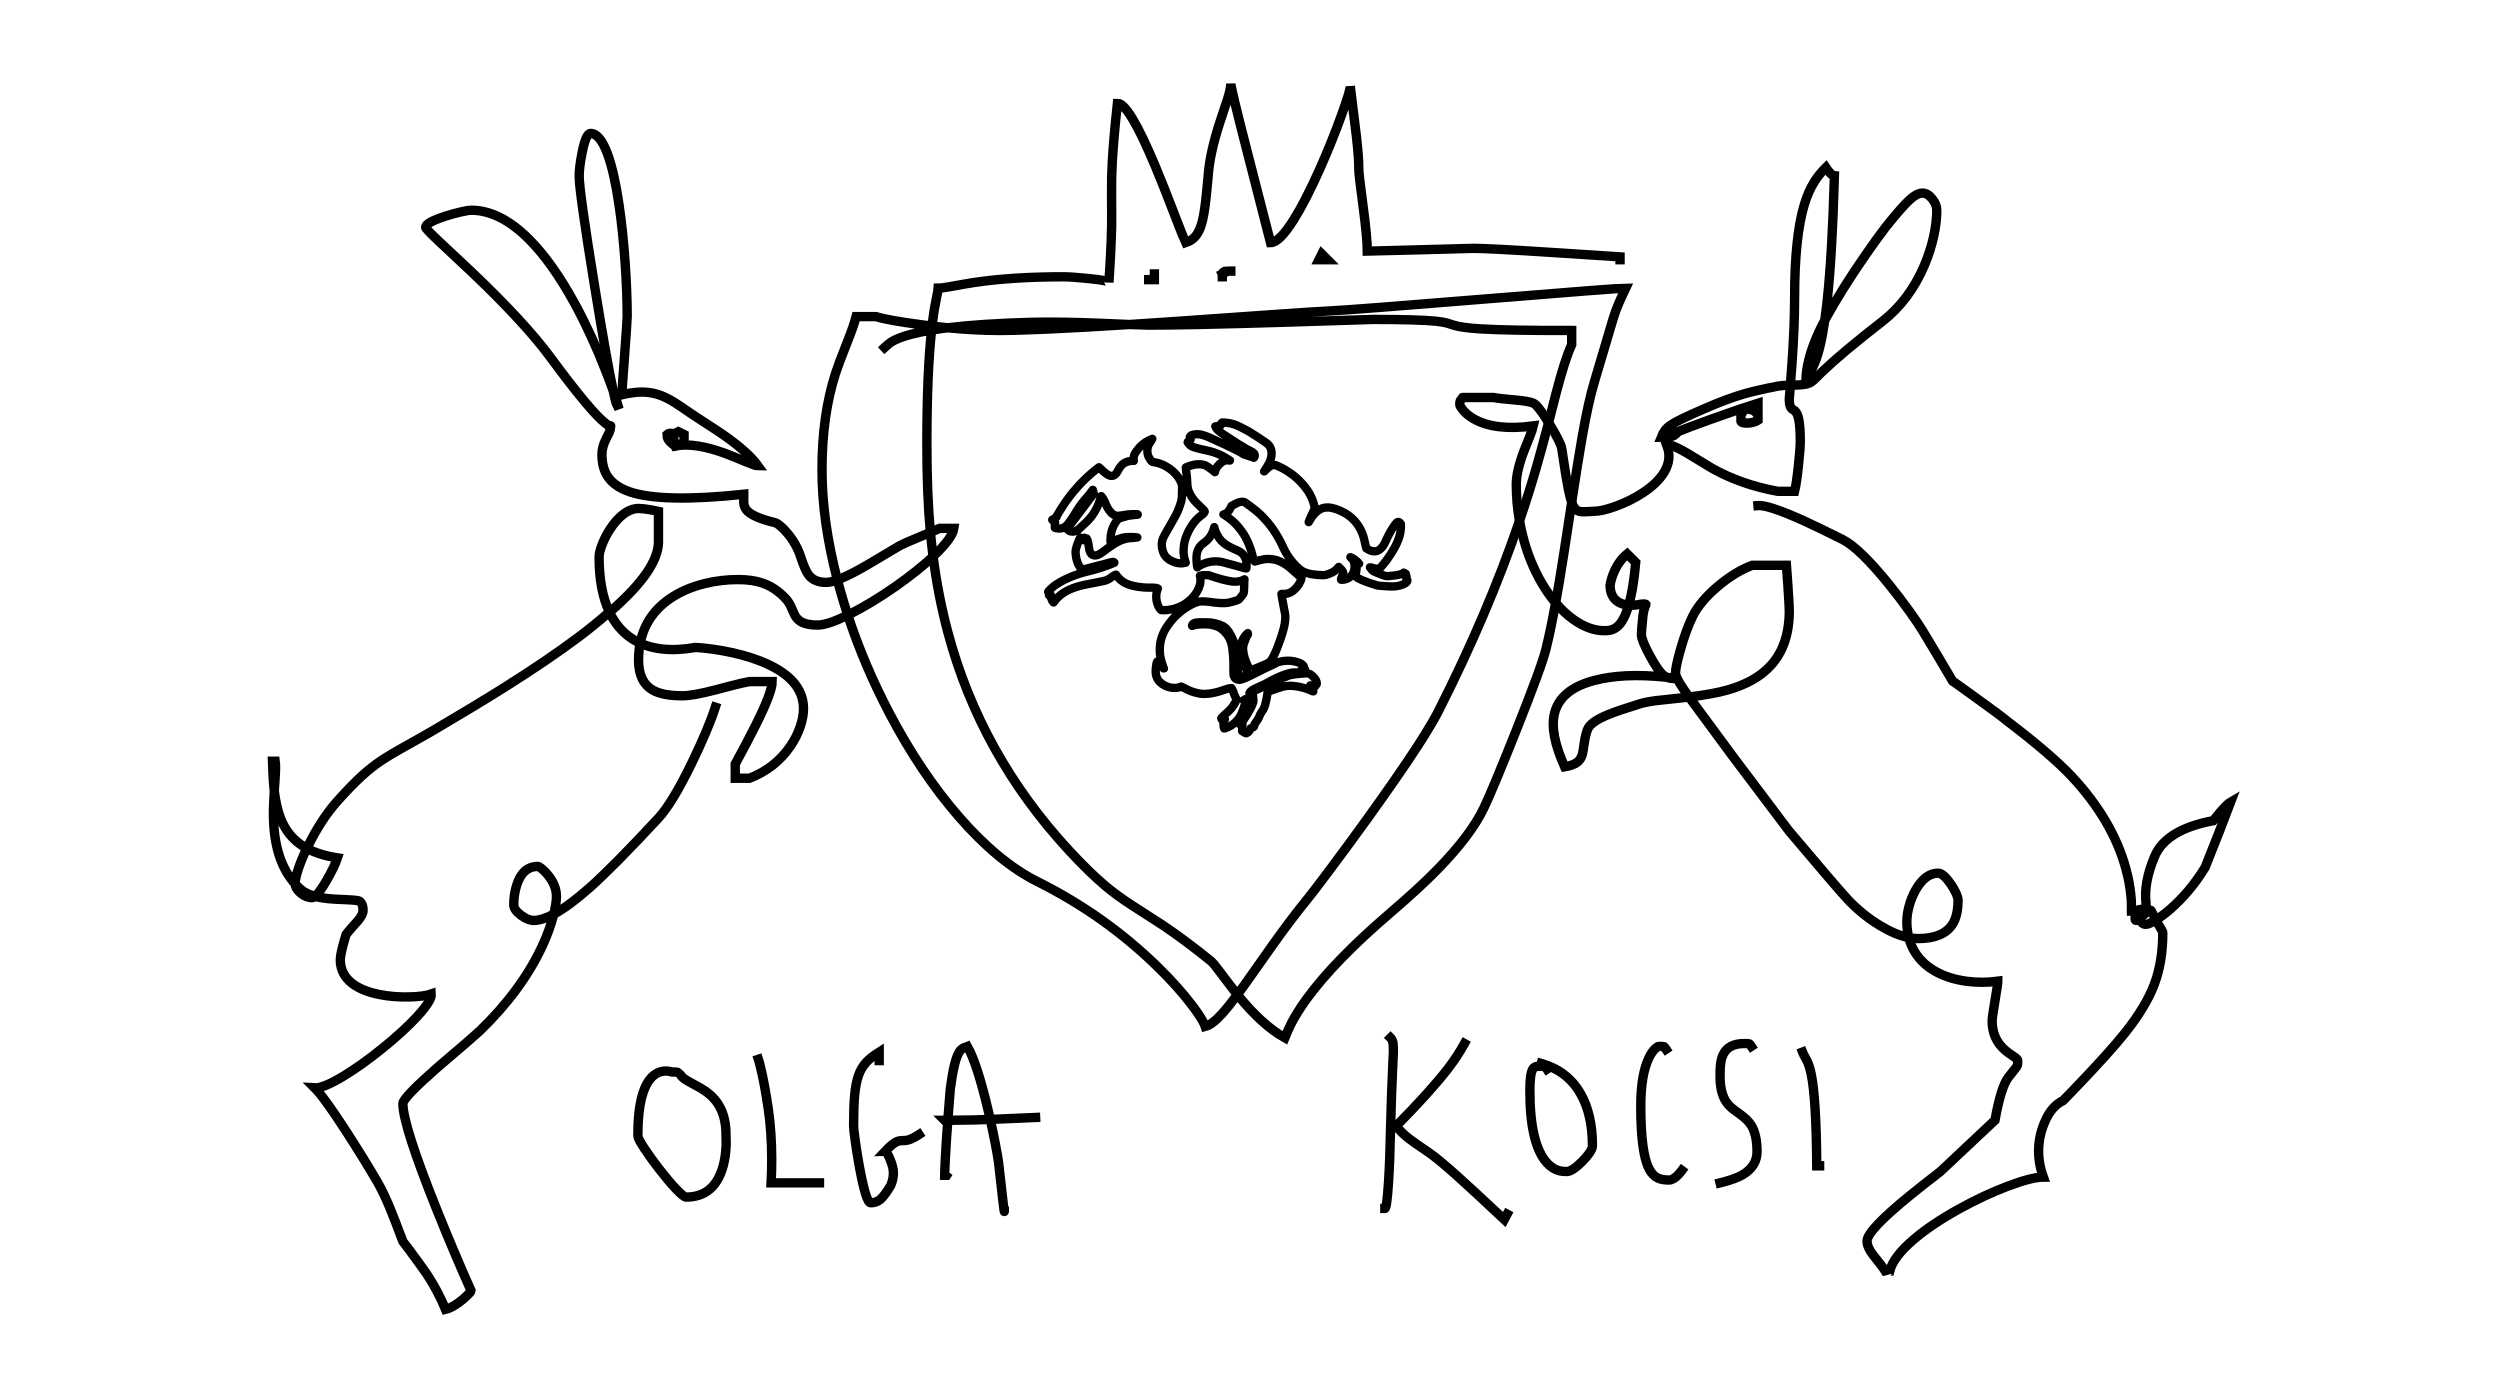 <?xml version="1.0" encoding="utf-8"?>
<!-- Generator: Adobe Illustrator 25.2.0, SVG Export Plug-In . SVG Version: 6.00 Build 0)  -->
<svg class="olgaLogo" version="1.2" baseProfile="tiny" id="Layer_1" xmlns="http://www.w3.org/2000/svg" xmlns:xlink="http://www.w3.org/1999/xlink"
	 x="0px" y="0px" viewBox="0 0 4000 2222" overflow="visible" xml:space="preserve">
<g id="olgaLogo_mainGroup">
<path id="_x5F_I" data-start="520" data-duration="15" fill-rule="evenodd" fill="none" stroke="#000000" stroke-width="15" stroke-linecap="square" stroke-miterlimit="3" d="
	M2884.05,1683.3c1.233,3.233,3.4,7.467,6.5,12.7
	c2.967,5.767,5.367,13.033,7.2,21.8c5.533,26.134,8.55,75.3,9.05,147.5
	h4.55"/>
<path id="_x5F_S" data-start="505" data-duration="15" fill-rule="evenodd" fill="none" stroke="#000000" stroke-width="15" stroke-linecap="square" stroke-miterlimit="3" d="
	M2802.15,1674.2c-1.5-2.267-2.533-3.601-3.101-4
	c-0.566-0.367-3.316-0.55-8.25-0.55c-17.167,0-28.517,6.1-34.05,18.3
	c-2.1,4.566-3.467,10.233-4.1,17c-0.367,3.667-0.551,9.35-0.551,17.05
	c0,17.167,3.084,30.533,9.25,40.1c2.467,3.834,5.617,7.417,9.45,10.75
	c2.233,1.9,5.867,4.617,10.9,8.15c9.767,6.867,16.533,13.383,20.3,19.55
	c6.167,10.033,9.25,24.033,9.25,42c0,15.833-7.867,28.3-23.6,37.4
	c-7.634,4.399-19.483,8.616-35.551,12.649"/>
<path id="_x5F_C" data-start="490" data-duration="15" fill-rule="evenodd" fill="none" stroke="#000000" stroke-width="15" stroke-linecap="square" stroke-miterlimit="3" d="
	M2665.65,1678.75c-1.5-2.267-2.551-3.6-3.15-4c-0.566-0.367-3.316-0.55-8.25-0.55
	c-1.467,0-3.533,1.3-6.2,3.899c-3.566,3.467-6.833,8.283-9.8,14.45
	c-8.667,18.067-13,43.8-13,77.2c0,49.6,4.367,82.967,13.1,100.1
	c3.7,7.301,8.45,12.317,14.25,15.051c4.4,2.1,10.268,3.149,17.601,3.149
	c4.733,0,9.95-3.033,15.649-9.1c1.768-1.9,3.483-3.983,5.15-6.25"/>
<path id="_x5F_O2" data-start="475" data-duration="15" fill-rule="evenodd" fill="none" stroke="#000000" stroke-width="15" stroke-linecap="square" stroke-miterlimit="3" d="
	M2475.1,1710.6c-1.5-2.267-2.533-3.6-3.1-4
	c-0.566-0.366-3.316-0.55-8.25-0.55c-3.033,0-5.15,0.184-6.35,0.55
	c-2.101,0.601-3.783,1.967-5.051,4.101c-3.033,5.066-4.55,16.417-4.55,34.05
	c0,57.367,9.15,96.033,27.45,116c5.934,6.5,12.617,10.7,20.05,12.6
	c2.767,0.7,6.65,1.051,11.65,1.051c5.7,0,13.95-5.4,24.75-16.2
	c4.667-4.667,8.467-9.184,11.399-13.55c3.2-4.733,4.801-8.467,4.801-11.2
	c0-33.767-6.4-61.733-19.2-83.9C2514.8,1725.45,2493.9,1709.434,2466,1701.5"/>
<path id="_x5F_K" data-start="460" data-duration="15" fill-rule="evenodd" fill="none" stroke="#000000" stroke-width="15" stroke-linecap="square" stroke-miterlimit="3" d="
	M2343.15,1669.65c-7.634,13.833-16.45,27.232-26.45,40.199
	c-18.7,24.233-46.283,54.817-82.75,91.75c4.866,6.634,11.8,13.467,20.8,20.5
	c5.533,4.301,15.283,11.117,29.25,20.45c10.167,6.767,25.75,19.55,46.75,38.351
	c14.833,13.267,40.2,36.699,76.1,70.3l4.551-8.55 M2224.85,1660.55
	c2.067,2.067,3.4,5.017,4,8.851c0.367,2.467,0.551,7.1,0.551,13.899
	c0,0.967-0.4,9.783-1.2,26.45c-1.101,22.833-2.217,54.967-3.351,96.4
	c-0.6,32.967-1.683,61.6-3.25,85.899c-1.767,27.667-3.717,41.5-5.85,41.5"/>
<path id="_x5F_A" data-start="445" data-duration="15" fill-rule="evenodd" fill="none" stroke="#000000" stroke-width="15" stroke-linecap="square" stroke-miterlimit="3" d="
	M1515.9,1797.05L1511.35,1792.5c1.7,0,3.417,0,5.15,0
	c1.133-15.333,2.45-32.017,3.95-50.05c3.9-30.267,8.6-49.884,14.1-58.851
	c1.934-3.166,4.217-5.416,6.85-6.75c1.5-0.732,3.617-1.616,6.35-2.649
	c10.267,17.833,21.316,51.767,33.15,101.8c1.2,5.033,2.367,10.066,3.5,15.1
	c21.333-0.767,45.517-1.816,72.55-3.149 M1584.4,1791.1
	c2.833,12.7,5.5,25.518,8,38.45c2.9,15,4.7,25.4,5.4,31.2
	c6.067,54.6,9.1,80.383,9.1,77.35 M1584.4,1791.1
	c-9.8,0.334-18.983,0.617-27.55,0.851c-13.467,0.333-26.917,0.517-40.35,0.55
	c-1.767,23.9-3.1,44.566-4,62c-0.767,14.667-1.15,25.8-1.15,33.4
	c0.033-1.867,0.8-3.9,2.3-6.101"/>
<path id="_x5F_G" data-start="430" data-duration="15" fill-rule="evenodd" fill="none" stroke="#000000" stroke-width="15" stroke-linecap="square" stroke-miterlimit="3" d="
	M1406.7,1696.95v-13.65c-8.9,5.601-15.75,10.983-20.55,16.15
	c-5.433,5.899-9.6,12.917-12.5,21.05c-2.933,8.233-5,18.9-6.2,32
	c-1.134,12.133-1.7,28.5-1.7,49.1c0,3.167,0.883,11.167,2.65,24
	c1.967,14.134,4.217,28.033,6.75,41.7c7.034,38.101,13,57.15,17.9,57.15
	c5.9,0,10.934-1.7,15.1-5.101c4.567-3.767,10.15-11.166,16.75-22.199
	c0.767-1.5,1.534-3.483,2.3-5.95c1.5-4.934,2.25-9.767,2.25-14.5
	c0-5.7-1.7-12.817-5.1-21.351c-3.434-8.533-6.284-12.8-8.55-12.8
	c6.867-7.267,12.434-12.149,16.7-14.649c3.033-1.801,6.283-2.75,9.75-2.851
	c4.867-0.1,8.267-0.399,10.2-0.899c4.933-1.268,10.917-4.233,17.95-8.9"/>
<path id="_x5F_L" data-start="415" data-duration="15" fill-rule="evenodd" fill="none" stroke="#000000" stroke-width="15" stroke-linecap="square" stroke-miterlimit="3" d="
	M1311.15,1892.6h-77.35c0.667-11.467,0.983-24.433,0.95-38.899
	c-0.1-28.5-1.934-54.967-5.5-79.4c-4.033-27.399-8.2-49.767-12.5-67.1
	c-1-4.101-1.983-7.783-2.95-11.05l-2.75-8.301c0.934,2.634,1.517,4.317,1.75,5.051
	c0.333,1.033,0.667,2.116,1,3.25"/>
<path id="_x5F_O1" data-start="400" data-duration="15" fill-rule="evenodd" fill="none" stroke="#000000" stroke-width="15" stroke-linecap="square" stroke-miterlimit="3" d="
	M1075.15,1715.15c-2.7-0.934-5.783-1.434-9.25-1.5
	c-6.867-0.2-13.1,1.8-18.7,6c-17.767,13.232-26.65,45.866-26.65,97.899
	c0,2.733,3.5,9.417,10.5,20.05c6.5,9.934,14.467,20.967,23.9,33.101
	c9.733,12.533,18.417,22.85,26.05,30.95
	c8.566,9.133,14.2,13.699,16.9,13.699c30.333,0,50.05-16.616,59.15-49.85
	c2.833-10.4,4.45-21.867,4.85-34.4c-0.2-10.467-0.3-15.75-0.3-15.85
	c0-17.467-3.367-32.3-10.1-44.5c-5.267-9.6-12.9-17.934-22.9-25
	c-3.934-2.8-12.133-7.517-24.6-14.15
	c-8.4-4.467-13.467-8.433-15.2-11.899c-2.533-2.533-3.95-3.867-4.25-4
	C1083.583,1715.333,1080.45,1715.15,1075.15,1715.15z"/>
<path id="rabbits" data-start="280" data-duration="300" fill-rule="evenodd" fill="none" stroke="#000000" stroke-width="15" stroke-linecap="square" stroke-miterlimit="3" d="
	M1077.82,693.988c-0.833-0.3-1.17-0.271-2.07-0.438
	c-3.8-0.767-6.65-0.2-8.55,1.7c0,3.033,0.566,5.5,1.7,7.4
	c1.9,3.167,5.648,7.121,11.715,11.154L1094.5,708.9V695.25l-9.1-4.55
	l-6.587,3.317L1076.3,695.25l4.55,18.2c20.8-3.9,47.55,0.2,80.25,12.3
	c5.4,1.967,16.267,6.367,32.6,13.2c10.133,4.233,16.5,6.35,19.1,6.35
	c-10.4-14.433-28.55-30.716-54.45-48.85
	c-7.733-5.4-17.467-11.85-29.2-19.35c-11.533-7.4-18.533-11.967-21-13.7
	C1094.283,653.767,1084.816,647.383,1079.75,644.25
	c-9.167-5.667-17.434-9.783-24.8-12.35c-8.434-2.933-17.267-4.466-26.5-4.6
	c-9.634-0.1-20.8,1.317-33.5,4.25c0-2.833,1.433-23.4,4.3-61.7
	c2.833-38.3,4.25-59.45,4.25-63.45c0-24.433-1.017-51.917-3.05-82.45
	c-2.4-35.467-5.75-67.667-10.05-96.6c-5.066-34.333-11.1-61.1-18.1-80.3
	C964.167,224.683,955.033,213.5,944.9,213.5c-4.933,0-9.383,9.95-13.35,29.85
	c-3.233,16.133-4.85,28.933-4.85,38.4c0,16.3,8.233,75.1,24.7,176.4
	c13,79.9,22.883,135.534,29.65,166.9c1.833,8.5,3.434,15.217,4.8,20.15
	l4.55,9.1c-1.933-7.366-5.05-17.116-9.35-29.25
	c-3.167-8.9-6.983-19.066-11.45-30.5c-15.333-39.433-31.9-75.5-49.7-108.2
	C895.867,442.283,871.316,407.717,846.25,382.65
	c-30.867-30.867-61.684-46.3-92.45-46.3c-2.933,0-8.316,0.883-16.15,2.65
	c-8.2,1.867-16.367,4.117-24.5,6.75C691.717,352.65,681,358.617,681,363.65
	c0,1.633,7.2,9.217,21.6,22.75c8.933,8.434,26.5,24.9,52.7,49.4
	C812.167,489.967,854.133,535.5,881.2,572.4c42.7,57.9,72,92.967,87.9,105.2
	c3.933,3.033,6.517,4.267,7.75,3.7c0.4-0.167,0.367,0.684-0.1,2.55
	c0,2.466-0.717,5.3-2.15,8.5c-0.167,0.4-1.717,3.5-4.65,9.3
	c-4.567,8.9-6.85,17.383-6.85,25.45c0,14.733,3.267,26.783,9.8,36.15
	c7.233,10.434,18.967,18.383,35.2,23.85
	c34.7,11.633,95.35,12.867,181.95,3.7c0,3.134-0.033,7.5-0.1,13.1
	c0.333,4.567,1.667,8.417,4,11.55c5.866,7.866,21.25,14.816,46.15,20.85
	c1.966,0.434,4.683,2.1,8.15,5c3.767,3.134,7.6,7.017,11.5,11.65
	c9.867,11.767,16.967,24.417,21.3,37.95c4.833,14.867,9.233,24.75,13.2,29.65
	c6.133,7.534,15.383,11.3,27.75,11.3c4.486,0,10.419-1.342,17.8-4.025
	c10.183-3.695,23.116-9.937,38.8-18.725c8-4.5,19.05-11,33.15-19.5
	c14.233-8.567,23.75-14.2,28.55-16.9c3.767-2.1,14.3-6.717,31.6-13.85
	c6.587-2.739,12.17-5.072,16.75-7c8.059-3.407,12.992-5.557,14.8-6.45h22.75
	c-1.5,10-11.534,23.983-30.1,41.95c-1.045,1.008-2.104,2.017-3.175,3.025
	c-16.334,15.357-36.493,31.416-60.475,48.175c-25.1,17.5-48.85,31.934-71.25,43.3
	c-1.62,0.821-3.211,1.613-4.775,2.375c-21.574,10.583-37.6,15.875-48.075,15.875
	c-10.2,0-18.25-1.333-24.15-4c-4.833-2.2-8.684-5.567-11.55-10.1
	c-1.066-1.7-3.133-6.117-6.2-13.25c-2.5-5.8-5.217-10.333-8.15-13.6
	c-11.167-12.5-23.85-21.216-38.05-26.15c-10.833-3.8-23.934-5.7-39.3-5.7
	c-17.967,0-35.55,2.083-52.75,6.25c-19.534,4.767-36.733,11.833-51.6,21.2
	c-28.7,18.1-46.15,42.867-52.35,74.3
	c-1.7,8.6-2.55,17.717-2.55,27.35c0,23.133,7.633,39.083,22.9,47.85
	c10.466,6,26.333,9,47.6,9c10.566,0,27.55-3,50.95-9
	c6.333-1.633,15.917-4.15,28.75-7.55c11.034-2.8,20.117-4.867,27.25-6.2h36.4
	c0,11.333-8.866,34.684-26.6,70.05c-9.2,18.333-20.05,38.967-32.55,61.9v22.75
	h22.75c27.7-10.7,49.65-28,65.85-51.9c6.767-9.967,11.95-20.383,15.55-31.25
	c3.367-10.066,5.05-19.5,5.05-28.3c0-33.1-23.7-58.717-71.1-76.85
	c-16.934-6.5-36.1-11.683-57.5-15.55c-15.867-2.867-30.633-4.684-44.3-5.45
	c-8.567,1.6-17.8,2.667-27.7,3.2c-19.5,0.966-37.033-1.3-52.6-6.8
	c-2.8-1-5.517-2.083-8.15-3.25c-17.833-8.1-32.1-20.767-42.8-38
	c-2.267-3.633-4.367-7.466-6.3-11.5c-11.066-23.167-16.6-52.716-16.6-88.65
	c0-4.8,1.634-11.383,4.9-19.75c3.5-8.966,7.983-17.55,13.45-25.75
	c6.3-9.433,12.983-16.867,20.05-22.3c8.267-6.367,16.517-9.55,24.75-9.55
	c4.733,0,11.466,0.767,20.2,2.3c4.367,0.733,8.25,1.483,11.65,2.25v50.05
	c-0.966,29.5-25.274,65.158-76.575,109.925l-3.466,2.46
	C958.609,993.568,943.2,1006.25,924,1020.55
	c-32.1,23.967-70.867,50.267-116.3,78.9
	c-29.434,18.533-67.117,41.333-113.05,68.399
	c-9.6,5.634-25.4,14.584-47.4,26.851c-15.434,8.566-27.184,15.533-35.25,20.899
	c-11.2,7.4-22.066,15.884-32.6,25.45
	c-11.433,10.4-24.583,23.917-39.45,40.55c-17.067,19-32.817,43.067-47.25,72.2
	c-0.6,1.2-0.723,1.431-1.289,2.632l-0.799,1.669
	c-5.434,11.232-9.462,20.966-12.762,30.599
	c-3.7,10.767-5.55,19.05-5.55,24.85c0,0.233,0.017,0.483,0.05,0.75
	c0.233,5.267,3.25,10.233,9.05,14.9c5.833,4.733,11.7,7.1,17.6,7.1
	c1.433,0,3.1-0.717,5-2.149c4.666-3.667,10.684-11.867,18.05-24.601
	c8.767-15.1,14.733-27.417,17.9-36.95c-19.333-2.967-35.667-8.033-49-15.199
	c-2.2-1.167-4.3-2.4-6.3-3.7c-13.2-8.434-23.483-19.667-30.85-33.7
	c-6.433-12.3-11.033-27.667-13.8-46.1c-0.4-2.7-0.783-5.601-1.15-8.7
	c-1.434-12.601-2.417-28.367-2.95-47.3h4.55
	c0.833,5.199,0.533,17.6-0.9,37.199c-0.267,3.467-0.5,6.834-0.7,10.101
	c-1.167,18.533-1.583,33.55-1.25,45.05c1.3,45.333,12.883,80.017,34.75,104.05
	c2.667,2.934,5.483,5.717,8.45,8.351c5.534,4.933,13.267,8.767,23.2,11.5
	c6.433,1.732,13.8,3,22.1,3.8c5.3,0.5,13.633,0.967,25,1.399
	c9.8,0.4,16.7,0.9,20.7,1.5c2.6,0.334,4.684,1.65,6.25,3.95
	c1.9,2.733,2.85,6.733,2.85,12c0,4.533-2.85,10.117-8.55,16.75
	c-1.7,2-4.617,5.267-8.75,9.8c-3.934,4.4-7.267,8.434-10,12.101l-4.55,15.95
	C546.017,1522.967,544.5,1531.117,544.5,1535.85c0,15.334,6.35,27.884,19.05,37.65
	c10.667,8.2,25.317,14.133,43.95,17.8c15.3,3.033,31.566,4.283,48.8,3.75
	c15.1-0.467,26.367-2,33.8-4.6c0.533,7.033-7.1,19.116-22.9,36.25
	c-14.5,15.7-32.983,32.616-55.45,50.75c-22.533,18.233-43.5,33.167-62.9,44.8
	c-21.267,12.767-36.367,18.883-45.3,18.35c10.167,10.134,27.567,34.301,52.2,72.5
	C573.75,1841,589.717,1866.883,603.65,1890.75c6.6,11.4,13.567,25.983,20.9,43.75
	c4.3,10.4,10.983,27.667,20.05,51.8l10.55,13.9
	c8.7,11.667,17.317,23.533,25.85,35.6
	c6.633,9.8,12.95,20.367,18.95,31.7c5.1,9.733,9.4,18.883,12.9,27.45
	c8.066-1.967,17.25-7.25,27.55-15.851c3.6-3.033,6.817-6.05,9.65-9.05
	c2.5-2.633,3.75-4.2,3.75-4.7c-18.2-40.666-36.4-83.649-54.6-128.949
	c-36.4-90.634-54.6-147.551-54.6-170.75c0-6.067,18.55-25.4,55.65-58
	c39.7-33.768,62.1-53.117,67.2-58.051
	c45.033-43.533,78.517-89.05,100.45-136.55
	c7.934-17.167,13.883-33.633,17.85-49.399c0.066-0.334,0.15-0.65,0.25-0.95
	c2.867-11.634,4.3-21.184,4.3-28.65c0-11.5-4.5-22.816-13.5-33.95
	c-3.167-3.933-6.5-7.316-10-10.149C863.767,1387.483,861.75,1386.25,860.75,1386.25
	c-16.4,0-27.75,10.033-34.05,30.1c-3.2,10.101-4.75,20.551-4.65,31.351
	c0,5.433,3.884,11.017,11.65,16.75c7.466,5.5,14.2,8.25,20.2,8.25
	c8.867,0,19.567-3.333,32.1-10c16.133-8.634,35.3-22.783,57.5-42.45
	c25.5-22.633,62.184-59.75,110.05-111.35c14.8-16.067,32.6-45.483,53.4-88.25
	c17.5-36.067,30.033-65.801,37.6-89.2 M2808.25,658.75c-1.9-1.9-5.5-3.233-10.8-4
	l-7.4-0.55L2789.5,657.05c-0.767,2.267-2.1,4.35-4,6.25v9.1l-0.2,0.7
	c-0.033,0.566,0.134,1.1,0.5,1.6c1.134,1.5,4.067,2.25,8.8,2.25
	c4.733,0,9.184-0.75,13.351-2.25c2.1-0.767,3.717-1.534,4.85-2.3v-27.3
	c-15.899,4.9-40.883,13.433-74.95,25.6c-26.267,9.366-45.267,16.616-57,21.75
	c-6.933,3.033-11.333,5.316-13.199,6.85c-0.167,0.134-0.317,0.267-0.45,0.4
	l0.1-0.35l0.45-1.9c0.767-1.534,2.1-2.3,4-2.3l1.15-2.25
	c1.5-1.533,4.149-2.3,7.949-2.3v1.85v2.7
	c-2.133,2.133-6.533,3.517-13.199,4.15c-0.101,0-0.217,0.017-0.351,0.05
	c-2.7,0.233-5.767,0.35-9.2,0.35c1.867-4.634,3.783-8.284,5.75-10.95
	c2.434-3.233,5.851-6.316,10.25-9.25c7.467-5.033,24.884-13.467,52.25-25.3
	c24.434-10.667,45.783-18.65,64.051-23.95c12.399-3.633,30.482-7.783,54.25-12.45
	C2848.85,617,2855.5,616.483,2864.6,616.25c2.033-0.033,4.2-0.066,6.5-0.1
	c10.634-0.1,18.301-1.066,23-2.9c2.634-0.967,5.268-2.684,7.9-5.15
	c1.934-1.8,6.5-6.3,13.7-13.5c20.967-20.1,53.2-47.067,96.7-80.9
	c28.566-22.333,50.8-52.117,66.699-89.35c6.567-15.467,11.584-31.25,15.051-47.35
	c3.133-14.667,4.699-28.25,4.699-40.75c0-5.933-2.366-11.9-7.1-17.9
	c-4.934-6.267-10.15-9.4-15.65-9.4c-5.899,0-12.633,3.417-20.199,10.25
	c-8.334,7.533-21.317,22.316-38.95,44.35
	c-9.101,11.867-19.9,26.817-32.4,44.85
	c-25.033,36.133-46.083,69.717-63.149,100.75c-0.601,1.1-1.2,2.217-1.801,3.35
	c-12.166,22.566-20.717,43.867-25.649,63.9
	c-2.934,11.967-4.4,22.733-4.4,32.3c0.067-0.267,1.5-2.9,4.3-7.9
	c3.334-6,6.45-12.466,9.351-19.4c6.399-14.533,11.866-37.5,16.399-68.9
	c1.5-10.433,2.9-21.783,4.2-34.05c5.233-49.167,8.983-114.767,11.25-196.8
	c-0.767,0-1.899-0.566-3.399-1.7c-3.033-2.267-6.45-6.25-10.25-11.95
	c-7.467,7.467-13.584,15.017-18.351,22.65C2896.617,300.85,2891.267,312.967,2887,327
	c-10.434,34.3-15.65,84.4-15.65,150.3c0,31.067-1.416,66.067-4.25,105
	c-0.833,11.634-1.666,22.95-2.5,33.95c-0.6,7.467-1.183,14.8-1.75,22
	c0,7.066,0.917,11.816,2.75,14.25c1.101,1.5,3.117,3.083,6.051,4.75
	c2.699,2.3,4.717,6.4,6.05,12.3c1.833,8.067,2.75,20.384,2.75,36.95
	c0,6.833-0.95,19.267-2.851,37.3c-2.1,19.967-4.183,34.083-6.25,42.35h-26.699
	c-39.101-7.1-74.067-19.3-104.9-36.6
	c-3.4-1.933-14.434-8.633-33.1-20.1c-12-7.4-22.117-12.767-30.351-16.1
	h-9.1c5.3,14.167,3.816,28.167-4.45,42c-6.967,11.7-18.35,22.75-34.15,33.15
	c-13.232,8.7-27.866,15.934-43.899,21.7C2570.3,815.4,2559.117,818,2551.15,818
	c-10.134,0.7-16.934,0.95-20.4,0.75c-5.434-0.267-9.55-2.617-12.35-7.05
	c-1.253-1.978-2.479-4.687-3.676-8.125c-1.851-5.24-3.642-12.182-5.375-20.825
	c-2.467-12.167-5.967-33.783-10.5-64.85c-0.933-6.233-7.383-19.216-19.35-38.95
	c-0.605-1-1.205-1.976-1.8-2.925c-11.415-18.587-19.531-28.896-24.351-30.925
	c-4.633-2.1-13.967-3.767-28-5c-17.699-1.5-29.6-2.867-35.699-4.1h-49.5
	c-0.858,0.112-0.233,1.667-0.7,2.1c-0.667,0.4-1.184,0.75-1.55,1.05
	c-1.533,1.133-2.301,3.867-2.301,8.2c0,1.367,1.518,4,4.551,7.9
	c4.366,5.6,10.183,10.5,17.449,14.7c22.634,13.167,54.551,17.017,95.75,11.55
	c-0.8,3.633-2.783,9.417-5.949,17.35c-6.033,15.133-9.101,22.833-9.2,23.1
	c-8.101,21.366-12.15,38.966-12.15,52.8c0,19.968,1.708,39.552,5.125,58.75
	c1.956,11.062,4.481,21.996,7.575,32.8c7.867,27.6,18.816,52.417,32.85,74.45
	c5.549,8.703,11.349,16.628,17.4,23.775c8.799,10.393,18.133,19.151,28,26.275
	c16.9,12.2,33.6,18.3,50.1,18.3c5.567,0,10.033-0.684,13.4-2.05
	c5.367-2.133,10.1-6.283,14.2-12.45c4.233-6.4,7.967-15.2,11.2-26.4
	l0.144-0.503c4.933-17.134,8.539-39.397,11.106-67.797L2603.5,886.25
	c-9.733,8.066-17.2,18.833-22.4,32.3c-2.6,6.733-4.232,12.65-4.899,17.75
	c0,9.934,2.767,17.65,8.3,23.15c4.5,4.466,10.617,7.267,18.35,8.4
	c1,0.133,1.641,0.213,2.674,0.313l0.376,0.037
	c5.1,0.466,10.316,0.183,15.649-0.85c5.667-1.133,11.258-1.406,12.04-0.232
	c0,0.933-3.54,5.182-5.04,19.782C2627.017,1001.5,2626.25,1010.983,2626.25,1015.35
	c0,5.9,4.5,17.167,13.5,33.8c9.2,17.034,16.833,27.75,22.9,32.15
	c1.199,0.934,2.616,1.717,4.25,2.35c2.232,0.9,4.883,1.517,7.949,1.85
	c1.768,0.2,4.684,0.317,8.818,0.351c0.533,0,1.132-0.001,1.733-0.001
	c-0.634-0.1-1.25-0.184-1.851-0.25c-5.667-0.733-10.875-1.383-16.308-1.95
	l-1.034-0.077c-46.367-4.833-84.458-3.04-115.658,5.227
	c-43.566,11.5-65.35,34.783-65.35,69.851c0,12.433,2.816,27.017,8.45,43.75
	c1.967,5.767,5.217,13.933,9.75,24.5c9.1-1.467,15.899-3.967,20.399-7.5
	c3.8-2.967,6.467-7.2,8-12.7c0.601-2.101,1.583-7.9,2.95-17.4
	c1.2-8.366,2.883-15.55,5.05-21.55c2.9-8.434,14.134-16.6,33.7-24.5
	c10.9-4.434,26.967-9.917,48.2-16.45c6.333-2.2,15.283-4.083,26.85-5.649
	c5.4-0.733,17.083-2,35.05-3.801C2690.167,1116.684,2702.5,1115.25,2702.5,1115.25
	c25.566-3.133,46-6.867,61.3-11.2c30.267-8.566,53.417-21.667,69.45-39.3
	c19.733-21.667,29.6-50.833,29.6-87.5c0-4.733-0.75-18.283-2.25-40.65l-2.3-32.15
	h-54.6c-18.5,6.933-36.983,18.233-55.45,33.9
	c-18.9,16.033-32.267,32.033-40.1,48c-6.801,13.867-13.2,31.283-19.2,52.25
	c-5.4,18.9-8.101,31.617-8.101,38.15c0,2.1,0.9,5.05,2.7,8.85
	l0.118,0.251c2.2,4.667,5.782,10.566,10.682,17.699
	c2.2,3.233,4.917,7.134,8.15,11.7c24.733,33.5,47.8,64.8,69.2,93.9
	c60.133,79.833,90.217,119.767,90.25,119.8
	c50.7,60.133,81.85,96.483,93.45,109.05
	c15.633,16.867,33.316,31.25,53.05,43.15c16.5,9.967,31.7,16.3,45.6,19
	c5.2,1.033,10.233,1.55,15.101,1.55c26.533,0,44.75-7.533,54.649-22.601
	c6.033-9.166,9.05-22.1,9.05-38.8c0-2.8-1.116-6.649-3.35-11.55
	c-2.167-4.733-4.934-9.517-8.3-14.35
	c-8.067-11.567-14.8-17.351-20.2-17.351c-13.934,0-26.05,9.2-36.35,27.601
	c-4.268,7.666-7.634,16.066-10.101,25.199c-2.399,8.834-3.6,17.018-3.6,24.551
	c0,9.166,1.033,17.75,3.1,25.75c2.267,8.866,5.783,17.017,10.55,24.449
	c8.2,12.834,19.817,23.2,34.851,31.101c13.633,7.133,29.3,11.899,47,14.3
	c16.433,2.2,33.133,2.184,50.1-0.05c0,2.833-1.517,13.167-4.55,31
	s-4.55,28.733-4.55,32.7c0,19.066,6.833,34.566,20.5,46.5
	c2.733,2.399,7.417,5.833,14.05,10.3c4.267,2.866,6.4,4.983,6.4,6.35
	c0,3-0.084,5.033-0.25,6.101c-0.233,1.433-0.801,2.85-1.7,4.25
	c-3.733,4.699-8.083,10.232-13.05,16.6
	c-7.867,10.1-15.018,32.967-21.45,68.6l-87.55,82.25
	c-22.233,17.2-38.518,30.033-48.851,38.5C3010.017,1950.2,2987.25,1974.417,2987.25,1985.75
	c0,6.6,3.467,14.316,10.4,23.15c2.033,2.633,5.449,6.916,10.25,12.85
	c4.366,5.633,8.1,11.066,11.199,16.3c0-1.899,0.768-3.233,2.301-4
	c0.732-0.366,1.482-0.55,2.25-0.55c3.732-14.967,16.482-31.75,38.25-50.35
	c19-16.233,43.083-32.434,72.25-48.601c26.566-14.733,52.699-26.967,78.399-36.7
	c25.601-9.666,44.533-14.5,56.8-14.5c-11.066-30.8-10.017-60.899,3.15-90.3
	c6.967-15.6,16.45-26.3,28.45-32.1c4.866-5,9.8-10.067,14.8-15.2
	c39.6-41.133,68.1-72.684,85.5-94.65c21.6-27.366,36.816-52.783,45.65-76.25
	c9.033-23.933,13.55-51.35,13.55-82.25c0-2.533-3.576-7.684-10.376-19.218
	c-0.533-0.934-7.561-15.239-8.161-16.239c-4.467-7.433-34.509,38.012-23.385,0.354
	c0.367,3.434,2.355,5.803,3.522,9.503c2.567,7.967,6.267,11.95,11.101,11.95
	c3.066,0,7.916-1.967,14.55-5.9c0.833-0.5,1.768-1.25,2.635-1.783
	c6.566-4.133,13.498-9.184,20.964-15.617
	c21.667-18.733,40.617-41.301,56.851-67.7c18.199-45.5,31.85-80.384,40.949-104.65
	c-2.933,1.7-6.399,4.684-10.399,8.95c-3.867,4.1-9.684,11.033-17.45,20.8
	c-50.533,9.467-81.833,28.583-93.9,57.351
	c-12.1,28.732-16.17,53.462-13.752,74.319c1.458,12.573-9.834,9.033-14.157,11.921
	c-0.6,0.467-5.024,3.91-5.391,4.21c-2.423,2.025-3.64,3.509-3.649,4.45
	c0-13.134-0.117-21.551-0.351-25.25c-0.833-12.066-2.6-24.283-5.3-36.649
	c-1-4.4-2.1-8.834-3.3-13.301c-14.167-51.8-43.033-101.05-86.601-147.75
	c-21.666-23.133-56.383-52.899-104.149-89.3c-6.9-5.833-25.733-19.783-56.5-41.85
	c-7.233-5.233-14.667-10.583-22.3-16.05l-7.75-5.4
	c-16.134-27.566-32.15-54.45-48.051-80.65C3071.667,1001.7,3064.8,991.5,3055.5,978.5
	c-10.9-15.2-22.066-29.833-33.5-43.9
	c-31.033-38.233-55.467-61.934-73.3-71.1
	c-28.333-14.167-49.351-24.333-63.05-30.5
	c-37.834-17.033-62.117-25.066-72.851-24.1"/>
<polygon id="gem3" data-start="280" data-duration="5" fill-rule="evenodd" fill="none" stroke="#000000" stroke-width="15" stroke-linecap="square" stroke-miterlimit="3" points="
	2124,415.55 2114.9,406.45 2110.35,415.55 "/>
<path id="gem2" data-start="275" data-duration="5" fill-rule="evenodd" fill="none" stroke="#000000" stroke-width="15" stroke-linecap="square" stroke-miterlimit="3" d="
	M1955.65,438.3l8.8-4.4c-1.5,0.067-2.733,0.2-3.7,0.4
	C1957.35,435,1955.65,436.333,1955.65,438.3v4.55 M1969.3,433.75
	c-1.833,0-3.45,0.05-4.85,0.15"/>
<path id="gem1" data-start="270" data-duration="5" fill-rule="evenodd" fill="none" stroke="#000000" stroke-width="15" stroke-linecap="square" stroke-miterlimit="3" d="
	M1837.9,447.4H1847c0-3.033,0-6.066,0-9.1"/>
<path id="shield" data-start="155" data-duration="120" fill-rule="evenodd" fill="none" stroke="#000000" stroke-width="15" stroke-linecap="square" stroke-miterlimit="3" d="
	M2592.05,415.55V411c-34.399-2.267-69.183-4.533-104.35-6.8
	c-70.333-4.567-113.65-6.85-129.95-6.85c-4,0-32.633,0.767-85.9,2.3
	c-53.267,1.5-81.316,2.25-84.149,2.25c0-14.133-2.351-38.816-7.05-74.05
	c-4.567-34.233-6.768-53.533-6.601-57.9c0.233-10.034-1.05-27.4-3.85-52.1
	c-4.067-33.133-7.333-59.75-9.8-79.85c0,5.067-4.75,20.717-14.25,46.95
	c-10.2,28.233-21.634,56.566-34.301,85c-15.232,34.2-29.199,61.4-41.899,81.6
	C2054.65,375.883,2042.333,388.117,2033,388.25c-0.2-0.867-12.45-48.45-36.75-142.75
	c-17.833-69.133-26.816-106.433-26.95-111.9c-0.033,5.5-1.75,13.75-5.15,24.75
	c-2.066,6.733-5.917,18.333-11.55,34.8
	c-11.633,35.167-18.2,65.317-19.7,90.45
	c-1.833,20.2-3.35,34.917-4.55,44.15c-1.7,12.967-3.667,23.217-5.9,30.75
	c-2.467,8.333-5.684,14.817-9.65,19.45c-4,4.733-9.25,8.167-15.75,10.3
	c-1.833-3.667-7.816-18.7-17.95-45.1c-12.233-31.867-22.25-57.117-30.05-75.75
	c-28.633-68.533-49.033-102.566-61.2-102.1c-4.133,38.8-6.867,70.05-8.2,93.75
	c-0.966,16.9-1.35,34.284-1.15,52.15c0.233,24.833,0.267,41.783,0.1,50.85
	c-0.467,24.434-1.934,54.4-4.4,89.9c0-2-10.7-4.083-32.1-6.25
	c-18.667-1.9-32.233-2.85-40.7-2.85c-54.367,0-101.883,3.033-142.55,9.1
	c-8,1.2-20.067,3.283-36.2,6.25c-10.3,1.9-17.45,2.85-21.45,2.85
	c-0.067,1.567-1.1,7.167-3.1,16.8c-2.434,11.833-4.5,24.533-6.2,38.1
	c-0.233,1.9-0.466,3.833-0.7,5.8c-0.233,2.066-0.415,3.701-0.648,5.867
	L1490.5,528.578c-5,45.833-7.5,106.239-7.5,182.172c0,53.1,1.85,99.8,5.55,140.1
	c0.031,0.331,0.064,0.665,0.1,1c1.204,13.014,2.629,25.856,4.275,38.525
	c5.492,42.551,13.434,83.192,23.825,121.925c35,130.367,99.583,246.533,193.75,348.5
	c21.633,23.333,40.783,42.033,57.45,56.101
	c12.7,10.732,27.466,21.517,44.3,32.35
	c32.833,21.167,49.55,31.95,50.15,32.35c23.333,15.801,48.35,34.5,75.05,56.101
	c2.533,2,7.783,8.35,15.75,19.05c11.866,15.867,20.5,27.15,25.9,33.85
	c0.233,0.301,0.466,0.584,0.7,0.851c26.467,32.633,51.783,55.667,75.95,69.1
	c3.867-9.5,7.117-16.833,9.75-22c6.367-12.467,14.6-25.683,24.7-39.649
	C2119.867,1558,2164.5,1512,2224.1,1460.9c31.467-26.9,56.917-50.334,76.351-70.301
	c35.467-36.399,60.066-69.083,73.8-98.05c8.333-17.066,25.35-57.816,51.05-122.25
	c27.967-70.267,44.117-114.45,48.45-132.55c4.944-20.142,10.027-44.55,15.25-73.225
	c1.934-10.558,3.884-21.7,5.85-33.425c3.934-23.233,10.15-63.067,18.65-119.5
	c0.409-2.709,0.817-5.384,1.225-8.025c7.085-46.766,12.71-81.824,16.875-105.175
	c6.768-38,13.268-67.25,19.5-87.75C2567.7,554.25,2577.75,520.434,2581.25,509.2
	c2.533-8.067,5.133-15.284,7.8-21.65c2.233-5.367,6.267-14.2,12.101-26.5
	c-8.801,0-82.233,5.65-220.301,16.95c-144.866,11.833-228.967,18.317-252.3,19.45
	c-13.566,0.566-45.149,2.6-94.75,6.1C1936.434,510.417,1886.167,513.95,1883,514.15
	c-26.934,1.833-52.167,3.517-75.7,5.05c-100.333,6.366-169.75,9.55-208.25,9.55
	c-25.533,0-53.167-1.434-82.9-4.3c-8.167-0.8-16.483-1.7-24.95-2.7
	c-5.134-0.6-10.333-1.25-15.6-1.95c-37.667-4.966-62.317-9.383-73.95-13.25
	h-31.85c-2.667,10.233-7.583,24.333-14.75,42.3
	c-8.566,21.433-14.6,37.533-18.1,48.3c-14.5,44.733-21.75,96.25-21.75,154.55
	c0,54.676,8.2,113.385,24.6,176.125c1.624,6.186,3.323,12.411,5.1,18.675
	c3.583,12.632,7.424,25.208,11.525,37.725
	c17.512,53.427,39.771,105.835,66.775,157.225
	c33.233,63.233,70.1,118.167,110.6,164.8
	c42.333,48.767,84.55,83.633,126.65,104.6c72.5,36.268,137.05,82.25,193.65,137.95
	c20.566,20.233,38.083,39.833,52.55,58.8c12.1,15.9,19.333,27.483,21.7,34.75
	c7.5-1.833,16.9-9.083,28.2-21.75c6.167-6.899,13.149-15.587,22.482-28.12
	l1.479-1.993c4.067-5.5,7.739-10.57,12.439-17.137
	C2001.983,1560.65,2017,1539.367,2038,1509.5c19.633-27.4,37.684-51.184,54.15-71.35
	c4.533-5.434,15.649-19.95,33.35-43.551
	c21.033-28.066,41.816-56.35,62.35-84.85c34.243-47.545,61.326-86.711,81.25-117.5
	L2279.5,1175.9c9.482-15.223,16.799-27.906,21.95-38.051
	C2354.26,1033.625,2397.502,932.175,2431.175,833.5c9.741-28.565,18.683-56.898,26.825-85
	c5.7-19.767,11.65-41.5,17.85-65.2c0.639-2.499,1.255-4.924,1.851-7.275
	c5.478-21.421,9.478-36.996,12-46.725c9.5-36.533,17.833-62.466,25-77.8v-22.75
	c-68,0.133-116.767-0.717-146.3-2.55c-19.867-1.2-34.184-3.217-42.95-6.05
	c-6.4-2.1-9.833-3.2-10.3-3.3c-4.567-1.2-10.4-2.167-17.5-2.9
	c-18.434-1.9-52.051-2.85-100.851-2.85c-46.267,1.533-94.5,3.05-144.7,4.55
	c-100.366,3.034-171.766,4.55-214.2,4.55c-2.966,0-13.167-0.333-30.6-1
	c-11.866-0.5-27.066-1.134-45.6-1.9c-41.467-1.767-78.25-2.316-110.35-1.65
	c-54.233,1.467-99.3,4.4-135.2,8.8c-9.167,1.133-17.555,2.333-25.488,3.634
	l-0.295,0.016c-12.867,2.1-24.05,4.466-33.817,7.1
	c-13.366,3.6-23.667,7.667-30.9,12.2c-2.1,1.333-5.55,4.217-10.35,8.65"
	/>
<path id="threeHare" data-start="0" data-duration="165" fill-rule="evenodd" fill="none" stroke="#000000" stroke-width="13.35" stroke-linejoin="round" stroke-miterlimit="3" d="
	M2001.7,1072.25c-0.45-0.008-0.9-0.025-1.351-0.05
	c-0.533-0.034-0.983-0.184-1.35-0.45c-1.4-1.1-2.083-2.934-2.05-5.5
	c-0.4-0.7-0.767-1.417-1.1-2.15c-0.767-1.767-1.5-3.55-2.2-5.35
	c-0.733-1.8-1.4-3.633-2-5.5c-0.6-1.9-1.133-3.883-1.6-5.95
	c-0.466-2-0.8-4.167-1-6.5c-0.2-2.433-0.133-4.767,0.2-7
	c0.167-1.133,0.4-2.15,0.7-3.05c0.633-1.934,1.3-3.8,2-5.6
	c0.667-1.833,1.383-3.617,2.15-5.35c0.733-1.767,1.633-3.366,2.7-4.8
	c0-0.066,0-0.117,0-0.15c0.034-0.767-0.05-1.4-0.25-1.9
	c-0.267,0.3-0.566,0.583-0.9,0.85c-1.367,1.134-2.6,2.417-3.7,3.85
	c-1.1,1.4-2.083,2.9-2.95,4.5c-0.867,1.667-1.617,3.434-2.25,5.3
	c-0.633,1.866-1.083,3.95-1.35,6.25c-0.267,2.3-0.316,4.667-0.15,7.1
	c0.033,0.967,0.117,1.867,0.25,2.7c0.333,2.167,0.767,4.233,1.3,6.2
	c0.5,2,1.05,3.933,1.65,5.8c0.6,1.934,1.233,3.833,1.9,5.7
	c0.633,1.833,1.267,3.667,1.9,5.5c0.667,1.866,1.383,3.683,2.15,5.45
	c0.014,0.033,0.03,0.067,0.05,0.1c0.339,0.872,0.589,1.805,0.75,2.8
	c0.267,1.667,0.55,3.284,0.85,4.85c-0.267,0-0.517,0.017-0.75,0.05
	c-0.267,0-0.5,0.033-0.7,0.1c-1.233,0.434-2.4,0.95-3.5,1.55
	c-1.633,0.833-3.633,1.333-6,1.5c-0.633,0.033-1.184,0.017-1.65-0.05
	c-0.3-0.133-0.534-0.316-0.7-0.55c-0.6-0.633-1.033-1.45-1.3-2.45
	c-0.267-0.966-0.483-2.033-0.65-3.2c-0.231-1.461-0.415-2.994-0.55-4.6
	c-0.06-0.703-0.109-1.419-0.15-2.15c-0.167-2.333-0.267-4.75-0.3-7.25
	c-0.066-2.4-0.15-4.817-0.25-7.25c-0.066-2.4-0.183-4.75-0.35-7.05
	c-0.167-2.366-0.4-4.65-0.7-6.85c-0.233-1.634-0.566-3.2-1-4.7
	c-0.533-1.934-1.1-3.816-1.7-5.65c-0.667-1.9-1.366-3.717-2.1-5.45
	c-0.733-1.8-1.5-3.566-2.3-5.3c-0.8-1.667-1.633-3.317-2.5-4.95
	s-1.783-3.216-2.75-4.75c-1-1.533-2.1-2.933-3.3-4.2
	c-0.067-0.034-0.117-0.083-0.15-0.15c-0.534-0.7-1.15-1.35-1.85-1.95
	c-1.333-1.167-2.817-2.184-4.45-3.05c-1.633-0.866-3.383-1.616-5.25-2.25
	c-1.867-0.633-3.8-1.183-5.8-1.65c-1.067-0.267-2.117-0.517-3.15-0.75
	c-2-0.5-4.2-0.816-6.6-0.95c-0.034,0-0.083,0-0.15,0
	c-2.434-0.1-4.85-0.184-7.25-0.25c-2.5-0.034-5-0.05-7.5-0.05s-4.833,0.167-7,0.5
	c-1.134,0.133-2.134,0.4-3,0.8c-1.733,0.767-2.9,2.116-3.5,4.05
	c-0.034,0.5,0.116,0.65,0.45,0.45c0.233-0.134,0.5-0.25,0.8-0.35
	c0.9-0.3,1.883-0.583,2.95-0.85c1.934-0.5,4.1-0.85,6.5-1.05
	c2.267-0.167,4.65-0.267,7.15-0.3c2.534-0.033,4.983,0,7.35,0.1
	c1.3,0.033,2.483,0.15,3.55,0.35c2.133,0.367,4.183,0.816,6.15,1.35
	c2,0.533,3.9,1.167,5.7,1.9c1.733,0.7,3.367,1.55,4.9,2.55
	c1.5,1,2.917,2.083,4.25,3.25c1.3,1.2,2.55,2.45,3.75,3.75
	c1.2,1.3,2.316,2.7,3.35,4.2c1,1.466,1.934,3.017,2.8,4.65
	c0.833,1.667,1.583,3.4,2.25,5.2c0.7,1.866,1.25,3.816,1.65,5.85
	c0.434,2.134,0.8,4.3,1.1,6.5c0.267,2.233,0.517,4.483,0.75,6.75
	c0.2,2.3,0.4,4.617,0.6,6.95c0.167,2.3,0.25,4.733,0.25,7.3
	c0,0.034,0,0.067,0,0.1c0.033,2.5,0.05,5,0.05,7.5c0,1.7,0,3.4,0,5.1
	c0,0.8,0,1.6,0,2.4c-0.033,1.934,0.05,3.767,0.25,5.5c0.066,0.5,0.184,1,0.35,1.5
	c0.566,1.9,1.6,3.35,3.1,4.35c1.133,0.733,2.45,1.267,3.95,1.6
	c1.233,0.233,2.383,0.233,3.45,0c2.066-0.5,3.983-1.1,5.75-1.8
	c1.767-0.733,3.517-1.5,5.25-2.3c1.7-0.8,3.4-1.617,5.1-2.45
	c1.667-0.8,3.333-1.616,5-2.45c1.7-0.8,3.366-1.617,5-2.45
	c1.7-0.867,3.383-1.716,5.05-2.55c0.873-0.445,1.748-0.895,2.625-1.35
	c0.773-0.396,1.549-0.796,2.325-1.2c1.667-0.833,3.366-1.65,5.1-2.45
	c1.667-0.8,3.333-1.6,5-2.4c0.067-0.034,0.134-0.067,0.2-0.1
	c1.7-0.8,3.45-1.583,5.25-2.35c1.7-0.733,3.333-1.566,4.9-2.5
	c1.566-0.967,3.333-1.717,5.3-2.25c1.933-0.533,4.017-0.967,6.25-1.3
	c2.133-0.3,4.417-0.5,6.85-0.6c1.934-0.034,3.75,0.017,5.45,0.15
	c2.3,0.233,4.467,0.583,6.5,1.05c2,0.5,3.95,1.067,5.85,1.7
	c0.667,0.233,1.317,0.467,1.95,0.7c1.867,0.7,3.45,1.65,4.75,2.85
	c0.033,0.034,0.083,0.067,0.15,0.1c0.566,0.534,1.083,1.133,1.55,1.8
	c0.434,0.633,0.65,1.5,0.65,2.6c-0.233,0.5-0.518,0.967-0.851,1.4
	c-0.033,0.033-0.05,0.083-0.05,0.15c0.733,0.566,1.55,1.066,2.45,1.5
	c0.033,0,0.066,0,0.1,0c-0.333,0.167-0.75,0.267-1.25,0.3
	c-1.467,0.067-2.95,0.133-4.45,0.2c-0.031,0.215-0.064,0.432-0.1,0.65
	c-0.149,1.16-0.266,2.343-0.35,3.55h-0.051c-0.5,0.167-1.1,0.25-1.8,0.25
	c-2.5-0.066-5-0.116-7.5-0.15c-2.6-0.066-4.899,0.117-6.899,0.55
	c-2.101,0.466-4.134,0.983-6.101,1.55c-1.899,0.6-3.767,1.233-5.6,1.9
	S2050.3,1081.267,2048.5,1082c-1.733,0.733-3.467,1.5-5.2,2.3
	c-1.7,0.767-3.399,1.567-5.1,2.4c-1.667,0.8-3.317,1.65-4.95,2.55
	c-1.633,0.833-3.217,1.733-4.75,2.7c-1.566,0.966-3.184,1.85-4.85,2.65
	c-1.733,0.8-3.467,1.583-5.2,2.35S2015,1098.483,2013.3,1099.25
	c-0.467,0.233-0.917,0.434-1.35,0.6c-1.733,0.8-3.434,1.617-5.101,2.45
	c-1.666,0.833-3.217,1.784-4.649,2.85c-1.3,0.934-2.333,2.15-3.1,3.65
	c1.867-0.667,3.617-1.4,5.25-2.2c0.268-0.133,0.518-0.25,0.75-0.35
	c1.7-0.8,3.4-1.6,5.101-2.4c1.7-0.8,3.399-1.6,5.1-2.4
	c1.667-0.833,3.351-1.65,5.05-2.45c1.7-0.833,3.4-1.633,5.101-2.4
	c1.733-0.8,3.433-1.6,5.1-2.4c1.7-0.833,3.434-1.634,5.2-2.4
	c1.667-0.8,3.383-1.566,5.15-2.3c1.767-0.767,3.5-1.517,5.199-2.25
	c1.768-0.8,3.533-1.55,5.301-2.25c1.833-0.7,3.666-1.35,5.5-1.95
	c0.399-0.133,0.767-0.283,1.1-0.45c0.2-0.1,0.417-0.2,0.65-0.3
	c1.633-0.866,3.467-1.533,5.5-2c2.033-0.466,4.149-0.85,6.35-1.15
	c2.2-0.3,4.483-0.566,6.85-0.8c1.101-0.067,2.25-0.167,3.45-0.3
	c2.267-0.233,4.567-0.433,6.9-0.6c1.133-0.1,2.316-0.15,3.55-0.15
	c0.867,0,1.667,0.117,2.4,0.35c1.866,0.633,3.482,1.5,4.85,2.6
	c1.4,1.133,2.7,2.35,3.9,3.65c1.166,1.3,2.199,2.767,3.1,4.4
	c0.434,0.8,0.783,1.65,1.05,2.55c0.067,0.2,0.117,0.4,0.15,0.6
	c0.2,0.767,0.267,1.7,0.2,2.8c-0.134,0.267-0.25,0.533-0.351,0.8
	c-0.033,0.034-0.05,0.067-0.05,0.1c-1.267,0.5-2.066,1.483-2.4,2.95
	c0,0.033,0,0.066,0,0.1c-1.199-0.267-2.25-0.7-3.149-1.3
	c-0.033,0-0.05-0.033-0.05-0.1c-0.134,0.267-0.167,0.617-0.101,1.05
	c0.101,1.033,0.184,2.083,0.25,3.15c-1.133-1.367-2.35-2.65-3.649-3.85
	c-0.233-0.267-0.551-0.466-0.95-0.6c0.566,0.733,1.116,1.483,1.649,2.25
	c0.167,0.267,0.351,0.534,0.551,0.8c0.433,0.667,0.699,1.517,0.8,2.55
	c0.1,0.934,0.399,1.684,0.899,2.25c0.4,0.5,0.717,1.117,0.95,1.85
	c-0.267,0.066-0.583,0.017-0.95-0.15c-1.666-0.867-3.416-1.65-5.25-2.35
	c-1.767-0.7-3.6-1.367-5.5-2c-1.866-0.6-3.816-1.167-5.85-1.7
	c-1.934-0.533-3.967-0.983-6.1-1.35c-1.067-0.2-2.134-0.384-3.2-0.55
	c-2.2-0.367-4.45-0.617-6.75-0.75C2066.467,1097.3,2065.233,1097.25,2064,1097.25
	c-2.434,0.033-4.717,0.2-6.85,0.5c-2.233,0.333-4.283,0.8-6.15,1.4
	c-1.9,0.633-3.8,1.25-5.7,1.85c-1.899,0.6-3.783,1.217-5.649,1.85
	c-0.967,0.333-1.917,0.667-2.851,1c-1.833,0.667-3.7,1.333-5.6,2
	c-0.934,0.3-1.917,0.6-2.95,0.9c-0.267,2.233-0.583,4.4-0.95,6.5
	c-0.167,1.133-0.35,2.233-0.55,3.3c-0.4,2.101-0.833,4.184-1.3,6.25
	c-0.434,2.067-0.934,4.05-1.5,5.95c-0.601,1.934-1.317,3.75-2.15,5.45
	c-0.333,0.667-0.7,1.283-1.1,1.85c-1.067,1.467-2.083,2.983-3.05,4.55
	c-0.934,1.533-1.75,3.217-2.45,5.051c-0.667,1.8-1.483,3.482-2.45,5.05
	c-0.934,1.566-1.95,3.05-3.05,4.45c-1.067,1.433-2.017,2.982-2.851,4.649
	c-0.333,0.667-0.416,1.517-0.25,2.55c-0.666,1.033-1.683,1.7-3.05,2
	c-0.899,0.2-1.7,0.467-2.399,0.801C2000.383,1166.917,1999.5,1168.533,1998.5,1170
	c-1,1.5-2.417,2.566-4.25,3.2c-0.033,0-0.066,0-0.1,0c-0.267,0-0.533,0-0.8,0
	c-0.4-0.2-0.784-0.384-1.15-0.55c-1.733-0.834-3.333-1.768-4.8-2.801
	c0-1.933,0.017-3.883,0.05-5.85c0-1.2,0.15-2.3,0.45-3.3
	c0.2-0.567,0.25-1.067,0.15-1.5c-0.533,0.133-1.1,0.233-1.7,0.3
	c-0.733,0.1-1.367,0.083-1.9-0.05c0.866-1.101,1.683-2.25,2.45-3.45
	c1-1.467,2.017-2.95,3.05-4.45c1-1.5,2-3,3-4.5s1.966-3.05,2.9-4.649
	c0.466-0.801,0.917-1.584,1.35-2.351c0.966-1.6,1.9-3.2,2.8-4.8
	c0.9-1.6,1.75-3.25,2.55-4.95s1.517-3.483,2.15-5.35
	c0.1-0.367,0.217-0.733,0.35-1.101c0.3-0.933,0.434-2.05,0.4-3.35
	c-0.101-2.4-0.267-4.733-0.5-7c-0.767,0.267-1.5,0.566-2.2,0.9
	c-1.733,0.833-3.483,1.616-5.25,2.35c-0.9,0.367-1.816,0.717-2.75,1.05
	c-1.9,0.601-3.55,1.45-4.95,2.55c0,0.067,0.017,0.101,0.05,0.101
	c0.7,0.233,1.45,0.417,2.25,0.55c0.233,0.533,0.333,1.217,0.3,2.05
	c-0.033,0.233-0.017,0.467,0.05,0.7c0.066,0.233,0.05,0.533-0.05,0.9
	c-0.1,0.333-0.2,0.683-0.3,1.05c-0.534,1.967-1.1,3.883-1.7,5.75
	c-0.633,1.933-1.3,3.8-2,5.6c-0.7,1.767-1.45,3.533-2.25,5.3
	c-0.367,0.867-0.767,1.7-1.2,2.5c-0.9,1.634-1.884,3.15-2.95,4.551
	c-0.066,0.066-0.117,0.133-0.15,0.199c-1.067,1.434-2.184,2.801-3.35,4.101
	c-1.2,1.3-2.483,2.517-3.85,3.649c-1.367,1.134-2.816,2.184-4.35,3.15
	c-1.566,0.967-3.183,1.85-4.85,2.65c-1.733,0.8-3.534,1.55-5.4,2.25
	c-0.533,0.199-1,0.25-1.4,0.149c-0.3-0.5-0.517-1.133-0.65-1.899
	c-0.1-0.634-0.167-1.351-0.2-2.15c-0.167-2.333-0.316-4.684-0.45-7.05
	c0.033,0,0.066,0,0.1,0c1.133-0.867,1.95-2.05,2.45-3.55
	c-0.7,0.267-1.466,0.449-2.3,0.55c-1.333,0.133-2.35-0.083-3.05-0.65
	c0-0.066-0.017-0.1-0.05-0.1c-0.267-0.367-0.417-0.851-0.45-1.45
	c0.067-0.233,0.167-0.434,0.3-0.6c0.233-0.233,0.45-0.467,0.65-0.7
	c1.233-1.3,2.5-2.55,3.8-3.75c1.3-1.2,2.617-2.384,3.95-3.55
	c1.3-1.2,2.6-2.4,3.9-3.601c1.333-1.2,2.55-2.483,3.65-3.85
	c1.134-1.4,2.184-2.851,3.15-4.351c1-1.533,1.95-3.116,2.85-4.75
	c0.833-1.633,1.684-3.267,2.55-4.899c-0.534-0.867-1.067-1.767-1.6-2.7
	c-0.867-1.633-1.65-3.333-2.35-5.1c-0.733-1.8-1.417-3.65-2.05-5.55
	c-0.633-1.833-1.467-3.483-2.5-4.95c-1.4,0.067-2.717,0.25-3.95,0.55
	c-1,0.267-1.983,0.517-2.95,0.75c-2.034,0.533-3.95,1.133-5.75,1.8
	c-0.467,0.167-0.95,0.35-1.45,0.55c-1.8,0.667-3.684,1.284-5.65,1.85
	c-1.9,0.567-3.85,1.083-5.85,1.55c-2.066,0.466-4.15,0.883-6.25,1.25
	c-1.1,0.2-2.233,0.383-3.4,0.55c-2.167,0.3-4.5,0.467-7,0.5
	c-2.6,0.033-4.983-0.083-7.15-0.35c-1.167-0.133-2.267-0.3-3.3-0.5
	c-2.167-0.4-4.2-0.9-6.1-1.5c-0.3-0.066-0.583-0.15-0.85-0.25
	c-1.9-0.566-3.767-1.2-5.6-1.9c-1.833-0.667-3.567-1.434-5.2-2.3
	c-1.633-0.833-3.3-1.684-5-2.55c-1.633-0.8-3.3-1.617-5-2.45
	c-1.233,0.767-2.683,1.3-4.35,1.6c-2.133,0.434-4.466,0.634-7,0.6
	c-1.267,0-2.45-0.083-3.55-0.25c-2.2-0.3-4.267-0.767-6.2-1.4
	c-1.6-0.533-3.133-1.15-4.6-1.85c-1.667-0.8-3.233-1.716-4.7-2.75
	c-1.467-1.066-2.816-2.233-4.05-3.5s-2.317-2.683-3.25-4.25
	c-0.934-1.566-1.684-3.35-2.25-5.35c-0.567-1.866-0.85-4.083-0.85-6.65
	c0-0.812,0.008-1.612,0.025-2.4c0.058-1.671,0.167-3.287,0.325-4.85
	c0.233-2.233,0.583-4.383,1.05-6.45c0.233-1,0.633-1.85,1.2-2.55
	c0.9,1.133,1.8,2.267,2.7,3.4c1.1,1.434,2.25,2.784,3.45,4.05
	c1.233,1.267,2.533,2.483,3.9,3.65c0.233,0.2,0.417,0.267,0.55,0.2
	c-0.267-0.534-0.517-1.117-0.75-1.75c-0.667-1.767-1.3-3.6-1.9-5.5
	c-0.6-1.934-1.183-3.85-1.75-5.75c-0.267-1.034-0.533-2.083-0.8-3.15
	c-0.5-1.966-0.867-4.083-1.1-6.35c-0.233-2.233-0.35-4.567-0.35-7
	c-0.033-2.467,0.067-4.85,0.3-7.15c0.2-2.3,0.5-4.466,0.9-6.5
	c0.433-2.1,0.966-4.083,1.6-5.95c0.333-0.967,0.667-1.934,1-2.9
	c0.466-1.367,0.983-2.7,1.55-4c0.767-1.767,1.583-3.467,2.45-5.1
	c0.866-1.6,1.8-3.15,2.8-4.65c1.033-1.5,2.066-2.983,3.1-4.45
	c1.033-1.467,2.083-2.917,3.15-4.35c1.1-1.4,2.233-2.767,3.4-4.1
	c1.167-1.333,2.367-2.633,3.6-3.9c0.167-0.167,0.333-0.333,0.5-0.5
	c1.3-1.233,2.6-2.45,3.9-3.65c1.3-1.2,2.633-2.35,4-3.45
	c1.4-1.133,2.784-2.267,4.15-3.4c0.067-0.033,0.117-0.066,0.15-0.1
	c1.5-1.033,2.983-2.05,4.45-3.05c1.5-1,3.034-1.967,4.6-2.9
	c1.566-0.967,3.167-1.867,4.8-2.7c1.667-0.867,3.367-1.683,5.1-2.45
	c1.767-0.733,3.633-1.384,5.6-1.95c1.934-0.566,4.184-0.833,6.75-0.8
	c2.5,0.066,4.883,0.183,7.15,0.35c2.367,0.2,4.65,0.45,6.85,0.75
	c0.566,0.067,1.15,0.15,1.75,0.25c1.033,0.167,2.15,0.333,3.35,0.5
	c1.066,0.134,2.167,0.25,3.3,0.35c2.333,0.2,4.667,0.367,7,0.5
	c2.567,0.1,5.034,0.117,7.4,0.05c1.467-0.034,2.817-0.167,4.05-0.4
	c2.066-0.433,4.1-0.9,6.1-1.4c1.966-0.533,3.917-1.083,5.85-1.65
	c0.067-0.033,0.117-0.05,0.15-0.05c2.033-0.5,3.816-1.217,5.35-2.15
	c0.067-0.033,0.134-0.083,0.2-0.15c1.2-1.267,2.383-2.583,3.55-3.95
	c1.134-1.367,2.233-2.75,3.3-4.15c0.033-0.066,0.083-0.116,0.15-0.15
	c0.3-0.333,0.517-0.733,0.65-1.2c0.333-0.967,0.55-2.034,0.65-3.2
	c0.167-2.333,0.3-4.7,0.4-7.1C1990.8,937,1990.85,934.533,1990.85,932
	c-0.034-1.267,0.066-2.45,0.3-3.55c0.1-0.634,0.117-1.15,0.05-1.55
	c-0.634,0.4-1.3,0.75-2,1.05c-1.733,0.767-3.617,1.4-5.65,1.9
	c-2,0.466-4.2,0.733-6.6,0.8c-2.5,0.034-4.833-0.1-7-0.4
	c-2.167-0.333-4.284-0.75-6.35-1.25c-2-0.434-4-0.9-6-1.4
	c-2-0.534-3.983-1.067-5.95-1.6c-1.966-0.533-3.883-1.1-5.75-1.7
	c-1.966-0.6-3.883-1.216-5.75-1.85c-0.933-0.3-1.867-0.6-2.8-0.9
	c-1-0.333-1.934-0.716-2.8-1.15c-0.866-0.033-1.75-0.066-2.65-0.1
	c-0.167,0-0.3,0-0.4,0c-1.767-0.1-3.55-0.116-5.35-0.05
	c-2.367,0.033-4.483,0.383-6.35,1.05c0.467,1.034,0.733,2.233,0.8,3.6
	c0.1,1.233,0.15,2.45,0.15,3.65c0,2.467-0.25,4.684-0.75,6.65
	c-0.533,2-1.184,3.883-1.95,5.65c-0.733,1.733-1.55,3.417-2.45,5.05
	C1914.733,947.5,1913.783,949.033,1912.75,950.5c-1.066,1.467-2.184,2.867-3.35,4.2
	c-1.167,1.333-2.383,2.616-3.65,3.85c-1.3,1.2-2.633,2.367-4,3.5
	c-1.4,1.1-2.816,2.167-4.25,3.2c-0.767,0.566-1.533,1.1-2.3,1.6
	c-1.534,0.966-3.134,1.85-4.8,2.65c-1.7,0.833-3.433,1.617-5.2,2.35
	c-1.8,0.7-3.667,1.333-5.6,1.9c-1.934,0.566-3.967,1.05-6.1,1.45
	c-2.066,0.4-4.283,0.7-6.65,0.9c-2.267,0.2-4.684,0.3-7.25,0.3
	c-0.7,0-1.284-0.083-1.75-0.25c-0.567-0.4-1.067-0.883-1.5-1.45
	c-0.067-0.134-0.15-0.267-0.25-0.4c-1.133-1.333-2.083-2.866-2.85-4.6
	c-0.4-0.9-0.767-1.833-1.1-2.8c-0.667-1.833-1.2-3.8-1.6-5.9
	c-0.4-2.1-0.583-4.434-0.55-7c0.033-2.5,0.3-4.75,0.8-6.75
	c0.5-2.033,1.1-3.934,1.8-5.7c-1.233-0.5-2.6-0.866-4.1-1.1
	c-1.2-0.2-2.333-0.284-3.4-0.25c-2.5,0.033-5,0.05-7.5,0.05
	c-2.467-0.033-4.85-0.133-7.15-0.3c-2.333-0.2-4.617-0.45-6.85-0.75
	c-0.034,0-0.083,0-0.15,0c-2.267-0.267-4.434-0.6-6.5-1
	c-2.134-0.4-4.2-0.867-6.2-1.4c-1.967-0.5-3.883-1.1-5.75-1.8
	c-1.8-0.667-3.5-1.434-5.1-2.3c-0.233-0.134-0.466-0.267-0.7-0.4
	c-0.767-0.466-1.55-0.95-2.35-1.45c-1.534-0.967-2.95-2.034-4.25-3.2
	c-1.333-1.2-2.567-2.483-3.7-3.85c-0.033-0.066-0.066-0.116-0.1-0.15
	c-1.167-1.367-2.25-2.783-3.25-4.25c-0.066,0-0.116,0-0.15,0
	c-1.8,0.667-3.417,1.534-4.85,2.6c-1.466,1.066-2.933,2.117-4.4,3.15
	c-1.466,1.034-3.083,1.934-4.85,2.7c-0.866,0.4-1.767,0.733-2.7,1
	c-1,0.333-2.05,0.617-3.15,0.85c-2.034,0.4-4.117,0.816-6.25,1.25
	c-2.067,0.4-4.15,0.816-6.25,1.25c-2.034,0.4-4.1,0.816-6.2,1.25
	c-2.1,0.4-4.184,0.783-6.25,1.15c-2.167,0.4-4.25,0.833-6.25,1.3
	c-2.066,0.467-4.1,0.967-6.1,1.5c-1.966,0.5-3.883,1.05-5.75,1.65
	c-1.966,0.6-3.833,1.233-5.6,1.9c-1.833,0.733-3.616,1.466-5.35,2.2
	c-1.733,0.767-3.4,1.6-5,2.5c-0.3,0.2-0.6,0.383-0.9,0.55
	c-1.6,0.9-3.15,1.85-4.65,2.85s-2.95,2.05-4.35,3.15
	c-1.366,1.133-2.683,2.316-3.95,3.55s-2.467,2.55-3.6,3.95
	c-1.1,1.4-2.184,2.816-3.25,4.25c-0.066-0.134-0.184-0.25-0.35-0.35
	c-0.1-0.067-0.216-0.15-0.35-0.25c-1.267-1.2-2.15-2.817-2.65-4.85
	c0-0.066,0-0.117,0-0.15c0.067-1.2,0.25-2.3,0.55-3.3
	c-0.167,0.1-0.417,0.15-0.75,0.15c-0.733-0.034-1.333-0.167-1.8-0.4
	c0-0.066,0.017-0.116,0.05-0.15C1680.717,953.75,1681,952.867,1681.3,952
	c-0.033,0-0.083,0-0.15,0c-1-0.033-1.966,0-2.9,0.1
	c-0.066-0.5-0.033-0.934,0.1-1.3c0.3-0.866,0.65-1.7,1.05-2.5
	c0-0.066-0.017-0.1-0.05-0.1c-0.867-0.267-1.617-0.667-2.25-1.2
	c0-0.033,0-0.066,0-0.1c0-0.1,0-0.183,0-0.25c1.133-1.367,2.333-2.683,3.6-3.95
	c1.233-1.233,2.533-2.417,3.9-3.55c1.4-1.133,2.833-2.216,4.3-3.25
	c1.5-1,3.017-1.966,4.55-2.9c1.566-0.967,3.15-1.917,4.75-2.85
	c1.6-0.9,3.25-1.767,4.95-2.6c0.2-0.1,0.417-0.2,0.65-0.3
	c1.7-0.767,3.417-1.55,5.15-2.35c1.733-0.767,3.5-1.533,5.3-2.3
	c1.733-0.7,3.517-1.383,5.35-2.05c1.833-0.667,3.7-1.316,5.6-1.95
	c1.866-0.633,3.783-1.217,5.75-1.75c1.933-0.567,3.883-1.1,5.85-1.6
	c2.067-0.467,4.067-0.967,6-1.5c2.034-0.5,4.017-1.017,5.95-1.55
	c2-0.567,3.95-1.117,5.85-1.65c2-0.566,3.917-1.15,5.75-1.75
	c1.933-0.6,3.833-1.233,5.7-1.9c1.867-0.633,3.7-1.283,5.5-1.95
	c1.867-0.667,3.7-1.35,5.5-2.05c1.8-0.7,3.55-1.466,5.25-2.3
	c0.134-0.034,0.317-0.067,0.55-0.1c0.167-0.033,0.25-0.133,0.25-0.3
	c-0.267-0.5-0.717-0.817-1.35-0.95c-0.033-0.033-0.05-0.066-0.05-0.1
	c-1.233-0.2-2.333-0.133-3.3,0.2c-1,0.3-2.017,0.583-3.05,0.85
	c-1.967,0.533-3.95,1.066-5.95,1.6c-1.933,0.534-3.933,1.05-6,1.55
	c-1.966,0.466-3.933,0.95-5.9,1.45c-2.033,0.5-4.017,1.017-5.95,1.55
	c-2.033,0.533-4.033,1.05-6,1.55c-1.966,0.534-3.95,1.067-5.95,1.6
	c-1.633,0.434-3.3,0.816-5,1.15c-0.333,0.067-0.667,0.083-1,0.05
	c-1.133-0.1-2.083-0.384-2.85-0.85c-1.6-0.967-2.883-2.217-3.85-3.75
	c-0.933-1.534-1.767-3.2-2.5-5c-0.7-1.8-1.316-3.717-1.85-5.75
	c-0.267-0.934-0.5-1.95-0.7-3.05c-0.4-2.066-0.7-4.267-0.9-6.6
	c-0.167-2.467-0.017-4.733,0.45-6.8c0.5-2.066,1.05-4.017,1.65-5.85
	c0.634-1.933,1.3-3.833,2-5.7c0.667-1.767,1.4-3.5,2.2-5.2
	c0.033-0.066,0.066-0.117,0.1-0.15c0.466-0.667,0.933-1.3,1.4-1.9
	c0.867,0.2,1.483,0.65,1.85,1.35c0,0.033,0.033,0.05,0.1,0.05
	c0.1,1.033,0.383,1.883,0.85,2.55c0,0.034,0,0.067,0,0.1
	c0.367-0.233,0.75-0.433,1.15-0.6c0.066-0.033,0.116-0.05,0.15-0.05
	c0.7-1.066,1.45-2.083,2.25-3.05c0.033-0.034,0.05-0.067,0.05-0.1
	c0.133,0.233,0.184,0.566,0.15,1c-0.033,1-0.033,1.933,0,2.8
	c0,0.233,0.067,0.367,0.2,0.4c1.1-0.9,2.133-1.866,3.1-2.9
	c0.033-0.033,0.066-0.05,0.1-0.05c0.933,1.566,1.633,3.383,2.1,5.45
	c0.434,2.034,0.8,4.134,1.1,6.3c0.333,2.233,0.7,4.417,1.1,6.55
	c0.1,0.5,0.233,0.983,0.4,1.45c0.567,1.933,1.45,3.55,2.65,4.85
	c0.6,0.667,1.317,1.216,2.15,1.65c0.833,0.466,1.833,0.733,3,0.8
	c1.3,0.1,2.466,0.034,3.5-0.2c0.066-0.034,0.133-0.05,0.2-0.05
	c1.9-0.6,3.633-1.367,5.2-2.3c1.6-0.934,3.1-1.95,4.5-3.05
	c0.733-0.533,1.466-1.083,2.2-1.65c1.4-1.066,2.833-2.117,4.3-3.15
	c1.466-1.033,2.933-2.083,4.4-3.15c1.434-1.067,2.9-2.083,4.4-3.05
	c1.534-1,3.083-1.966,4.65-2.9c1.567-0.933,3.2-1.816,4.9-2.65
	c1.667-0.833,3.383-1.583,5.15-2.25c1.833-0.733,3.733-1.383,5.7-1.95
	c1.9-0.533,4.017-0.917,6.35-1.15c0.534-0.066,1.083-0.117,1.65-0.15
	c1.233-0.066,2.434-0.133,3.6-0.2c2.4-0.133,4.684-0.383,6.85-0.75
	c0.3-0.033,0.633-0.066,1-0.1c-0.467-0.167-1-0.284-1.6-0.35
	c-2.267-0.2-4.617-0.317-7.05-0.35c-2.5-0.033-5-0.017-7.5,0.05
	c-0.267,0-0.567,0.017-0.9,0.05c-2.3,0.167-4.45,0.5-6.45,1
	s-3.95,1.083-5.85,1.75c-0.9,0.3-1.8,0.633-2.7,1
	c-1.833,0.7-3.567,1.483-5.2,2.35c-1.667,0.833-3.3,1.716-4.9,2.65
	c-0.167,0.066-0.317,0.15-0.45,0.25c-0.3-0.667-0.433-1.517-0.4-2.55
	c0.033-0.167,0.033-0.366,0-0.6c0-2.5,0.117-4.917,0.35-7.25
	c0.233-2.233,0.583-4.367,1.05-6.4c0.5-2,1.083-3.933,1.75-5.8
	c0.667-1.8,1.417-3.517,2.25-5.15c0.867-1.7,1.8-3.3,2.8-4.8
	c1-1.466,2.066-2.883,3.2-4.25c0.3-0.366,0.583-0.733,0.85-1.1
	c0.267-0.367,0.633-0.634,1.1-0.8c1.9-0.6,3.816-1.183,5.75-1.75
	c1.933-0.566,3.883-1.133,5.85-1.7c0.966-0.3,1.95-0.567,2.95-0.8
	c0.233-0.033,0.483-0.083,0.75-0.15c2.067-0.367,4.267-0.667,6.6-0.9
	c2.233-0.2,4.483-0.434,6.75-0.7c0.5-0.033,1.017-0.066,1.55-0.1
	c0.134-0.033,0.167-0.15,0.1-0.35c0-0.4-0.25-0.55-0.75-0.45
	c-0.033,0-0.083,0-0.15,0c-2.4-0.167-4.85-0.217-7.35-0.15
	c-2.4,0.066-4.733,0.216-7,0.45c-1.167,0.1-2.316,0.25-3.45,0.45
	c-2.1,0.333-4.217,0.684-6.35,1.05c-1.633,0.267-3.25,0.5-4.85,0.7
	c-0.633,0.066-1.267,0.083-1.9,0.05c-2.4-0.066-4.434-0.533-6.1-1.4
	c-1.633-0.867-3.05-1.933-4.25-3.2c-1.233-1.267-2.4-2.617-3.5-4.05
	c-1.066-1.433-2.05-2.95-2.95-4.55c-0.9-1.633-1.683-3.333-2.35-5.1
	c-0.7-1.833-1.467-3.6-2.3-5.3c-0.833-1.667-1.716-3.267-2.65-4.8
	c-0.733-1.133-1.566-2.167-2.5-3.1c-0.733,1.733-1.4,3.583-2,5.55
	c-0.566,1.9-1.184,3.75-1.85,5.55c-0.667,1.867-1.4,3.633-2.2,5.3
	c-0.833,1.733-1.667,3.417-2.5,5.05c-0.867,1.667-1.784,3.25-2.75,4.75
	c-0.967,1.533-1.983,3.033-3.05,4.5c-0.267,0.367-0.533,0.733-0.8,1.1
	c-1.067,1.433-2.184,2.833-3.35,4.2c-1.133,1.333-2.333,2.634-3.6,3.9
	c-1.233,1.267-2.5,2.5-3.8,3.7c-1.3,1.167-2.6,2.35-3.9,3.55
	c-1.333,1.2-2.634,2.417-3.9,3.65c-0.167,0.167-0.333,0.333-0.5,0.5
	c-1.267,1.267-2.667,2.383-4.2,3.35c-0.667,0.4-1.4,0.783-2.2,1.15
	c-0.4,0.167-0.85,0.35-1.35,0.55c-0.933,0.3-2.017,0.467-3.25,0.5
	c-2.533,0.067-4.533-0.417-6-1.45c-0.066-0.034-0.133-0.067-0.2-0.1
	c-1.2-0.733-2.267-1.617-3.2-2.65c1-1.467,2.05-2.9,3.15-4.3
	c1.1-1.433,2.184-2.867,3.25-4.3c1.067-1.434,2.134-2.867,3.2-4.3
	c1.066-1.433,2.15-2.85,3.25-4.25c1.1-1.433,2.184-2.866,3.25-4.3
	c1.066-1.4,2.133-2.833,3.2-4.3c1.066-1.434,2.15-2.85,3.25-4.25
	c1.1-1.4,2.183-2.817,3.25-4.25c1.066-1.434,2.133-2.867,3.2-4.3
	c1.067-1.466,2.15-2.9,3.25-4.3c1.067-1.4,2.117-2.85,3.15-4.35
	c0.034-0.033,0.067-0.083,0.1-0.15c1.1-1.4,2.184-2.817,3.25-4.25
	c1.067-1.434,2.15-2.85,3.25-4.25c0.233-0.3,0.45-0.6,0.65-0.9
	c-0.433-2.034-0.933-4.017-1.5-5.95c0-0.033-0.017-0.05-0.05-0.05
	c-1.133,1.366-2.217,2.8-3.25,4.3c-0.367,0.533-0.767,1.066-1.2,1.6
	c-1.1,1.4-2.216,2.783-3.35,4.15c-1.167,1.333-2.333,2.684-3.5,4.05
	c-0.567,0.667-1.15,1.35-1.75,2.05c-1.134,1.333-2.25,2.7-3.35,4.1
	c-1.133,1.4-2.233,2.833-3.3,4.3c-1.033,1.434-2.033,2.917-3,4.45
	c-0.966,1.533-1.95,3.05-2.95,4.55c-0.133,0.233-0.267,0.45-0.4,0.65
	c-0.934,1.567-1.884,3.117-2.85,4.65c-0.934,1.567-1.9,3.083-2.9,4.55
	c-1,1.533-2.017,3.033-3.05,4.5c-1.033,1.466-2.066,2.933-3.1,4.4
	c-1.066,1.467-2.183,2.85-3.35,4.15c-1.2,1.333-2.567,2.467-4.1,3.4
	c-1.567,0.934-3.434,1.6-5.6,2c-1.066,0.2-2.267,0.25-3.6,0.15
	c-2.267-0.167-4.3-0.55-6.1-1.15c-0.033-1.233-0.066-2.466-0.1-3.7
	c-0.067-1.434,0.066-2.667,0.4-3.7c0.033-0.2,0.05-0.4,0.05-0.6
	c-1.2-1.3-2.417-2.583-3.65-3.85c-0.3-0.333-0.6-0.667-0.9-1
	c1.466-1,3-1.967,4.6-2.9c0.767-0.466,1.517-0.933,2.25-1.4
	c-0.067-0.7,0.017-1.25,0.25-1.65c0.966-1.566,1.9-3.15,2.8-4.75
	c0.934-1.566,1.883-3.117,2.85-4.65c0.966-1.567,1.95-3.1,2.95-4.6
	c0.967-1.5,1.95-3.017,2.95-4.55c0.5-0.767,1-1.534,1.5-2.3
	c1-1.5,2.033-2.966,3.1-4.4c1.033-1.467,2.1-2.9,3.2-4.3
	c1.1-1.4,2.167-2.833,3.2-4.3c0.033-0.066,0.066-0.117,0.1-0.15
	c1.133-1.367,2.267-2.75,3.4-4.15c1.133-1.367,2.283-2.717,3.45-4.05
	c1.167-1.333,2.333-2.667,3.5-4c1.167-1.333,2.35-2.65,3.55-3.95
	c1.2-1.3,2.417-2.583,3.65-3.85c1.267-1.267,2.534-2.517,3.8-3.75
	s2.55-2.45,3.85-3.65c1.267-1.233,2.567-2.434,3.9-3.6
	c1.333-1.2,2.65-2.383,3.95-3.55c1.333-1.167,2.7-2.317,4.1-3.45
	c1.367-1.133,2.75-2.233,4.15-3.3c1.233-0.934,2.45-1.884,3.65-2.85
	c1.333,1.167,2.634,2.367,3.9,3.6c0.033,0.033,0.066,0.083,0.1,0.15
	c1.3,1.2,2.617,2.383,3.95,3.55s2.717,2.284,4.15,3.35
	c1.434,1.066,3.05,1.934,4.85,2.6c0.967,0.367,2.066,0.55,3.3,0.55
	c1.567,0.034,2.833-0.233,3.8-0.8c1.6-0.934,2.933-2.117,4-3.55
	c1.033-1.466,1.966-3.033,2.8-4.7c0.8-1.7,1.733-3.284,2.8-4.75
	c1.033-1.434,2.183-2.784,3.45-4.05c0.034-0.033,0.083-0.066,0.15-0.1
	c1.233-1.233,2.684-2.284,4.35-3.15c1.633-0.866,3.434-1.55,5.4-2.05
	c2.034-0.5,4.267-0.8,6.7-0.9c0.8-0.034,1.483,0.017,2.05,0.15
	c-0.2-1.066-0.3-2.25-0.3-3.55c0-2.534,0.383-4.65,1.15-6.35
	c0.8-1.733,1.717-3.317,2.75-4.75c0.067-0.067,0.117-0.117,0.15-0.15
	c1.034-1.5,2.1-2.934,3.2-4.3c1.1-1.433,2.267-2.767,3.5-4
	c1.267-1.233,2.6-2.417,4-3.55c1.367-1.133,2.816-2.2,4.35-3.2
	c1.466-0.966,3.033-1.883,4.7-2.75c1.634-0.867,3.35-1.65,5.15-2.35
	c0.333-0.133,0.667-0.267,1-0.4c-0.9,1.6-1.833,3.167-2.8,4.7
	c-1,1.5-1.966,3.033-2.9,4.6c-0.934,1.6-1.566,3.5-1.9,5.7
	c-0.034,0.267-0.067,0.534-0.1,0.8c-0.133,1.133-0.2,2.35-0.2,3.65
	c0,2.533,0.3,4.716,0.9,6.55c0.333,1,0.7,1.917,1.1,2.75
	c0.833,1.7,1.767,3.3,2.8,4.8c0.533,0.733,1.083,1.45,1.65,2.15
	c0.133,0.2,0.3,0.367,0.5,0.5c0.7,0.6,1.65,0.95,2.85,1.05
	c0.2,0,0.417,0.017,0.65,0.05c2.167,0.333,4.217,0.767,6.15,1.3
	c2,0.533,3.9,1.15,5.7,1.85c1.8,0.7,3.533,1.483,5.2,2.35
	c1.634,0.833,3.217,1.75,4.75,2.75c0.767,0.466,1.55,0.966,2.35,1.5
	c1.467,0.966,2.9,2.017,4.3,3.15c1.4,1.1,2.716,2.283,3.95,3.55
	c1.267,1.267,2.467,2.567,3.6,3.9c1.133,1.367,2.233,2.784,3.3,4.25
	c1,1.467,1.934,3.05,2.8,4.75c0.833,1.634,1.583,3.367,2.25,5.2
	c0.2,0.533,0.35,1.15,0.45,1.85c0.134,1.133,0.217,2.35,0.25,3.65
	c0,0.2,0,0.417,0,0.65c0,2.5-0.033,5-0.1,7.5c-0.067,2.4-0.15,4.817-0.25,7.25
	c-0.034,0.567-0.067,1.133-0.1,1.7c-0.2,2.333-0.583,4.483-1.15,6.45
	c-0.567,1.9-1.167,3.784-1.8,5.65c-0.633,1.866-1.316,3.716-2.05,5.55
	c-0.7,1.767-1.417,3.517-2.15,5.25c-0.767,1.733-1.6,3.417-2.5,5.05
	c-0.9,1.6-1.784,3.2-2.65,4.8c-0.466,0.833-0.933,1.65-1.4,2.45
	c-0.9,1.6-1.8,3.2-2.7,4.8c-0.9,1.633-1.8,3.233-2.7,4.8
	c-0.934,1.567-1.867,3.167-2.8,4.8c-0.867,1.6-1.75,3.183-2.65,4.75
	c-0.9,1.633-1.816,3.233-2.75,4.8c-0.933,1.566-1.767,3.233-2.5,5
	c-0.767,1.767-1.35,3.7-1.75,5.8c-0.433,2.067-0.566,4.4-0.4,7
	c0.167,2.333,0.517,4.467,1.05,6.4c0.533,2,1.2,3.833,2,5.5
	c0.8,1.7,1.75,3.267,2.85,4.7c1.1,1.4,2.384,2.633,3.85,3.7
	c0.034,0.033,0.067,0.066,0.1,0.1c1.333,1.2,2.85,2.2,4.55,3
	c1.067,0.5,2.15,0.983,3.25,1.45c1.7,0.8,3.55,1.467,5.55,2
	c1.933,0.534,4.066,0.85,6.4,0.95c2.566,0.133,4.85-0.067,6.85-0.6
	c0.6-0.167,1.2-0.316,1.8-0.45c-0.633-1.833-1.216-3.733-1.75-5.7
	c-0.267-1.034-0.533-2.1-0.8-3.2c-0.4-2-0.684-4.2-0.85-6.6
	c-0.033-1.167-0.05-2.366-0.05-3.6c0-2.434,0.133-4.8,0.4-7.1
	c0.233-2.2,0.566-4.333,1-6.4c0.466-2.034,1-3.983,1.6-5.85
	c0.633-1.9,1.333-3.75,2.1-5.55c0.7-1.733,1.45-3.45,2.25-5.15
	c0.833-1.7,1.7-3.35,2.6-4.95C1904.55,844.633,1905.5,843.066,1906.5,841.5
	c0.967-1.5,1.983-2.983,3.05-4.45c1.034-1.433,2.15-2.8,3.35-4.1
	c1.167-1.367,2.4-2.65,3.7-3.85c1.267-1.2,2.617-2.35,4.05-3.45
	c1.4-1.1,2.833-2.167,4.3-3.2c0.066-0.034,0.116-0.067,0.15-0.1
	c0.966-1.1,1.783-2.35,2.45-3.75c-0.267-0.967-0.716-1.784-1.35-2.45
	c-1.233-1.267-2.5-2.5-3.8-3.7c-1.267-1.233-2.533-2.467-3.8-3.7
	s-2.534-2.467-3.8-3.7c-1.3-1.233-2.517-2.533-3.65-3.9
	s-2.2-2.783-3.2-4.25c-1.034-1.5-2-3.033-2.9-4.6
	c-0.933-1.6-1.783-3.267-2.55-5c-0.767-1.767-1.383-3.667-1.85-5.7
	c-0.5-2-0.8-4.184-0.9-6.55c-0.033-1.233-0.1-2.45-0.2-3.65
	c-0.133-2.367-0.267-4.75-0.4-7.15c-0.133-2.333-0.4-4.583-0.8-6.75
	c-0.367-2.1-0.65-4.3-0.85-6.6c0-0.167-0.017-0.35-0.05-0.55
	c-0.1-0.8-0.15-1.633-0.15-2.5c1.733-0.767,3.534-1.483,5.4-2.15
	C1904.5,745.033,1906.434,744.467,1908.5,744c2-0.5,4.117-0.85,6.35-1.05
	c1.733-0.167,3.55-0.2,5.45-0.1c2.333,0.133,4.434,0.483,6.3,1.05
	c1.933,0.633,3.65,1.45,5.15,2.45s2.967,2.033,4.4,3.1
	c0.733,0.533,1.467,1.066,2.2,1.6c1.5,1.034,2.917,2.134,4.25,3.3
	c0.4,0.367,0.816,0.733,1.25,1.1c0.4-2.1,1.017-3.983,1.85-5.65
	c0.433-0.833,0.9-1.65,1.4-2.45c1-1.467,2.133-2.817,3.4-4.05
	c0.667-0.633,1.333-1.25,2-1.85c1.333-1.167,2.767-2.233,4.3-3.2
	c0.767-0.5,1.617-0.95,2.55-1.35c0.9-0.333,2.017-0.45,3.35-0.35
	c0.9,0.067,1.783,0.1,2.65,0.1c0.933,0.034,1.75,0.117,2.45,0.25
	c0.167,0.034,0.25-0.017,0.25-0.15c-1.533-0.967-3.083-1.917-4.65-2.85
	c-1.566-0.933-3.133-1.867-4.7-2.8c-0.3-0.167-0.6-0.35-0.9-0.55
	c-1.566-0.9-3.216-1.75-4.95-2.55c-0.233-0.1-0.467-0.2-0.7-0.3
	c-1.7-0.8-3.45-1.55-5.25-2.25c-1.767-0.733-3.6-1.384-5.5-1.95
	c-1-0.333-1.966-0.617-2.9-0.85c-1.033-0.3-2.05-0.566-3.05-0.8
	c-2.1-0.467-4.167-0.95-6.2-1.45c-2-0.466-4.033-0.933-6.1-1.4
	c-2.033-0.434-4.05-0.9-6.05-1.4c-2.034-0.467-4-1.017-5.9-1.65
	c-1.867-0.634-3.617-1.4-5.25-2.3c-1.567-0.867-2.867-2.05-3.9-3.55
	c-0.167-0.233-0.333-0.483-0.5-0.75c-0.4-0.567-0.833-1.083-1.3-1.55
	c-0.033-0.033-0.033-0.083,0-0.15c0.066-0.133,0.1-0.316,0.1-0.55
	c0-0.5,0.333-0.684,1-0.55c0.033,0,0.083-0.017,0.15-0.05
	c0.667-0.1,1.333-0.2,2-0.3c0.333-0.034,0.333-0.117,0-0.25
	c-0.467-0.067-0.767-0.284-0.9-0.65c-0.067-0.167-0.1-0.333-0.1-0.5
	c0.8-0.6,1.633-1.167,2.5-1.7c0.033,0,0.05-0.017,0.05-0.05
	C1904.75,702.217,1904.4,701.45,1904,700.75c-0.066-0.133-0.15-0.267-0.25-0.4
	c0.033-0.367,0.033-0.75,0-1.15c0-0.034,0-0.067,0-0.1
	c0.833-1.7,2.233-2.817,4.2-3.35c1.966-0.533,4.133-0.85,6.5-0.95
	c2.6-0.133,4.933,0.034,7,0.5c2.033,0.434,3.983,0.983,5.85,1.65
	c1.867,0.633,3.684,1.316,5.45,2.05s3.483,1.517,5.15,2.35
	c0.067,0.033,0.133,0.05,0.2,0.05c1.733,0.767,3.45,1.55,5.15,2.35
	c1.733,0.8,3.45,1.6,5.15,2.4c1.7,0.8,3.417,1.583,5.15,2.35
	s3.45,1.533,5.15,2.3C1960,711.4,1961.267,712,1962.5,712.6
	c0.867,0.433,1.733,0.867,2.6,1.3c1.667,0.833,3.367,1.65,5.1,2.45
	c1.433,0.667,2.883,1.35,4.35,2.05c1.7,0.833,3.384,1.684,5.05,2.55
	c1.2,0.6,2.4,1.25,3.6,1.95c1.6,0.9,3.167,1.817,4.7,2.75
	c0.8,0.5,1.583,1,2.35,1.5c0.033,0.034,0.1,0.067,0.2,0.1
	c1.9,0.566,3.8,1.167,5.7,1.8c1.867,0.6,3.75,1.2,5.65,1.8
	c1.533,0.5,3.017,1.033,4.45,1.6c0.6-0.7,1.033-1.517,1.3-2.45
	c0.233-0.833,0.233-1.667,0-2.5c-0.3-0.934-0.767-1.733-1.399-2.4
	c-1.233-1.267-2.733-2.267-4.5-3c-0.167-0.1-0.317-0.184-0.45-0.25
	c-0.2-0.167-0.417-0.3-0.65-0.4c-1.667-0.833-3.316-1.684-4.95-2.55
	s-3.233-1.783-4.8-2.75c-1.533-0.966-3.083-1.933-4.65-2.9
	c-1.533-0.934-3.117-1.85-4.75-2.75c-0.033,0-0.083-0.017-0.15-0.05
	c-1.5-1.034-3-2.05-4.5-3.05c-1.5-0.966-3.033-1.933-4.6-2.9
	c-1.533-0.967-3.05-1.934-4.55-2.9c-0.767-0.5-1.534-1.017-2.3-1.55
	c-1.466-1.033-3-2.017-4.6-2.95c-0.2-0.133-0.4-0.25-0.6-0.35
	c-1.534-1-3.05-2-4.55-3c-1.466-1.033-2.883-2.117-4.25-3.25
	c-0.7-0.566-1.383-1.15-2.05-1.75c-1.3-1.2-2.467-2.533-3.5-4
	c-0.533-0.767-0.95-1.633-1.25-2.6c0.5-0.133,1.1-0.2,1.8-0.2
	c1.034,0.066,2.083,0.05,3.15-0.05c0.1,0,0.233,0,0.4,0
	c0.933,0.034,1.7-0.066,2.3-0.3c0.133-0.034,0.167-0.15,0.1-0.35
	c-0.1-0.3-0.184-0.6-0.25-0.9c-0.133-0.5,0.033-0.75,0.5-0.75
	c0.566,0.066,0.983,0.05,1.25-0.05l-0.05-0.1
	c-0.034-0.034-0.05-0.067-0.05-0.1c-0.066-0.5-0.066-0.883,0-1.15
	c0-0.034,0-0.067,0-0.1c0.367-0.833,0.917-1.483,1.65-1.95
	c0-0.033,0-0.066,0-0.1c1.3,0,2.583,0,3.85,0c0.034,0,0.067,0,0.1,0
	c0.333,0.134,0.767,0.2,1.3,0.2c0.267,0,0.567,0.017,0.9,0.05
	c2.3,0.167,4.466,0.467,6.5,0.9c2.1,0.466,4.116,1,6.05,1.6
	c1.9,0.567,3.717,1.25,5.45,2.05c1.733,0.767,3.417,1.566,5.05,2.4
	c1.667,0.833,3.333,1.684,5,2.55c1.633,0.833,3.283,1.7,4.95,2.6
	c0.833,0.4,1.633,0.833,2.4,1.3c0.433,0.233,0.85,0.466,1.25,0.7
	c1.566,0.934,3.117,1.883,4.65,2.85c1.533,1,3.066,1.983,4.6,2.95
	c1.5,1,3.018,1.966,4.551,2.9c1.533,1,3.05,2,4.55,3c1.5,1.033,3,2.05,4.5,3.05
	c1.467,1,2.95,2.017,4.45,3.05c1.5,1,2.85,2.133,4.05,3.4
	c1.233,1.3,2.267,2.8,3.1,4.5c0.101,0.2,0.2,0.417,0.3,0.65
	c0.801,1.7,1.317,3.7,1.551,6c0.133,1.133,0.166,2.367,0.1,3.7
	c-0.1,2.4-0.4,4.566-0.9,6.5c-0.133,0.566-0.283,1.083-0.449,1.55
	c-0.634,1.9-1.334,3.717-2.101,5.45c-0.767,1.7-1.633,3.333-2.6,4.9
	c-0.934,1.566-1.9,3.1-2.9,4.6c-1,1.533-1.967,3.066-2.899,4.6
	c-0.033,0.067-0.084,0.117-0.15,0.15c0.267,0.066,0.533-0.05,0.8-0.35
	c1.233-1.267,2.483-2.534,3.75-3.8c1.267-1.233,2.601-2.383,4-3.45
	C2031.95,745.9,2033,745.367,2034.2,745c0.899-0.3,1.833-0.566,2.8-0.8
	c0.467-0.1,0.95-0.167,1.45-0.2c0.533-0.066,1.083-0.1,1.649-0.1
	c1.768,0.733,3.518,1.467,5.25,2.2c1.768,0.733,3.467,1.533,5.101,2.4
	c0.366,0.2,0.733,0.383,1.1,0.55c1.667,0.867,3.283,1.767,4.851,2.7
	c1.566,0.934,3.116,1.9,4.649,2.9c1.467,1,2.95,2.017,4.45,3.05
	c1.467,1.033,2.9,2.083,4.3,3.15c1.434,1.1,2.8,2.25,4.101,3.45
	c0.166,0.167,0.333,0.333,0.5,0.5C2075.7,766,2077,767.2,2078.3,768.4
	c1.3,1.233,2.55,2.5,3.75,3.8c1.167,1.3,2.333,2.633,3.5,4
	c1.167,1.333,2.267,2.733,3.3,4.2c0.033,0.067,0.067,0.117,0.101,0.15
	c1.167,1.333,2.25,2.767,3.25,4.3c1,1.5,1.95,3.033,2.85,4.6
	c0.934,1.6,1.8,3.25,2.601,4.95c0.833,1.667,1.6,3.417,2.3,5.25
	c0.667,1.767,1.283,3.633,1.85,5.6c0.567,1.934,1.083,3.917,1.55,5.95
	c0.134,0.667,0.217,1.4,0.25,2.2c-0.8,1.667-1.6,3.383-2.399,5.15
	c-0.367,0.867-0.767,1.733-1.2,2.6c-0.833,1.633-1.633,3.333-2.4,5.1
	c-0.767,1.7-1.517,3.434-2.25,5.2c-0.533,1.267-1.017,2.583-1.449,3.95
	c0.933-1.6,1.866-3.167,2.8-4.7c0.967-1.567,1.967-3.067,3-4.5
	c1.066-1.467,2.217-2.833,3.45-4.1c0.033-0.034,0.083-0.083,0.149-0.15
	c1.167-1.3,2.434-2.517,3.8-3.65c1.367-1.167,2.834-2.2,4.4-3.1
	c1.633-0.9,3.4-1.667,5.3-2.3c1.867-0.6,4.033-0.917,6.5-0.95
	c2.567-0.034,4.9,0.167,7,0.6c2.067,0.434,4.067,0.95,6,1.55
	c1.867,0.566,3.684,1.216,5.45,1.95s3.5,1.517,5.2,2.35
	c1.7,0.8,3.333,1.65,4.899,2.55c1.634,0.9,3.184,1.866,4.65,2.9
	c1.467,1.033,2.883,2.117,4.25,3.25s2.684,2.316,3.95,3.55
	s2.483,2.534,3.649,3.9c1.134,1.367,2.233,2.767,3.301,4.2
	c1.066,1.434,2.083,2.934,3.05,4.5c0.933,1.533,1.816,3.15,2.649,4.85
	c0.801,1.667,1.567,3.4,2.301,5.2c0.699,1.767,1.35,3.634,1.949,5.6
	c0.567,1.9,1.067,3.867,1.5,5.9c0.434,2.1,0.9,4.134,1.4,6.1
	c0.533,2,1.033,4.034,1.5,6.1c0,0.066,0.017,0.117,0.05,0.15
	c0,0.067,0,0.15,0,0.25c1.5,1,3.083,1.9,4.75,2.7
	c0.9,0.433,1.8,0.816,2.7,1.15c1.833,0.7,4.017,1,6.55,0.9
	c1.167-0.066,2.233-0.267,3.2-0.6c1.8-0.667,3.383-1.566,4.75-2.7
	s2.617-2.4,3.75-3.8c0.272-0.347,0.539-0.697,0.8-1.05
	c0.79-1.097,1.523-2.247,2.2-3.45c0.934-1.566,1.767-3.233,2.5-5
	c0.767-1.733,1.55-3.45,2.35-5.15c0.801-1.7,1.634-3.367,2.5-5
	c0.867-1.633,1.75-3.25,2.65-4.85c0.9-1.6,1.85-3.15,2.85-4.65
	c0.5-0.767,1.018-1.533,1.551-2.3c1.033-1.467,2.05-2.95,3.05-4.45
	c0.767-1.1,1.616-2.117,2.55-3.05c0.434-0.4,0.967-0.717,1.6-0.95
	c0.533,0,1.084,0,1.65,0c0.033,0,0.066,0,0.1,0c1.434,0.6,2.483,1.6,3.15,3
	c0,0.034,0.017,0.05,0.05,0.05c0.233,2.366,0.267,4.733,0.101,7.1
	c-0.134,2.367-0.4,4.617-0.801,6.75c-0.433,2.067-0.916,4.067-1.449,6
	c-0.567,1.934-1.2,3.8-1.9,5.6c-0.7,1.8-1.45,3.567-2.25,5.3
	c-0.767,1.733-1.566,3.417-2.4,5.05c-0.866,1.667-1.767,3.283-2.699,4.85
	c-0.934,1.566-1.884,3.133-2.851,4.7c-0.467,0.8-0.933,1.583-1.399,2.35
	c-0.967,1.534-1.967,3.05-3,4.55c-1,1.5-2.033,2.966-3.101,4.4
	c-1.033,1.466-2.1,2.9-3.2,4.3c-1.1,1.4-2.232,2.767-3.399,4.1
	c-0.133,0.16-0.267,0.318-0.4,0.475c-1.007,1.206-2.04,2.398-3.1,3.575
	c-0.567,0.634-1.101,1.317-1.601,2.05c-0.899,0.367-2.017,0.566-3.35,0.6
	c-1.967,0.033-3.667-0.134-5.1-0.5c-0.533-0.134-1.067-0.267-1.601-0.4
	c-0.967-0.267-1.95-0.533-2.95-0.8c-0.533-0.1-1.05-0.25-1.55-0.45
	c-0.533-0.167-1-0.2-1.399-0.1c0.967,1.533,2.05,2.966,3.25,4.3
	c1.066,1.167,2.399,2.083,4,2.75c1.732,0.733,3.482,1.467,5.25,2.2
	c1.8,0.733,3.583,1.433,5.35,2.1c0.925,0.37,1.858,0.729,2.8,1.075
	c0.925,0.336,1.858,0.661,2.8,0.975c0.934,0.3,1.95,0.55,3.051,0.75
	c0.5,0.1,1.05,0.117,1.649,0.05c2.3-0.267,4.583-0.5,6.851-0.7
	c2.333-0.2,4.583-0.45,6.75-0.75c2.199-0.333,4.283-0.75,6.25-1.25
	c2-0.534,3.767-1.284,5.3-2.25c0.1-0.067,0.167-0.117,0.2-0.15
	c0.199-0.167,0.366-0.366,0.5-0.6c1.066,0.667,2.199,1.283,3.399,1.85v0.05
	c0.267,0.633,0.384,1.45,0.351,2.45c-0.033,0.7-0.101,1.284-0.2,1.75h0.149
	c0.167,0,0.334,0,0.5,0c0.4,0.034,0.5,0.333,0.301,0.9
	c-0.167,0.4-0.4,0.75-0.7,1.05c-0.067,0.267,0.05,0.566,0.35,0.9
	c0.733,0.8,1.3,1.767,1.7,2.9c0,0.5,0,1.017,0,1.55c0,0.033,0,0.066,0,0.1
	c-0.367,0.833-0.85,1.533-1.45,2.1c-0.633,0.567-1.316,1.083-2.05,1.55
	c-1.133,0.733-2.383,1.367-3.75,1.9c-1.767,0.7-3.633,1.3-5.6,1.8
	c-2.033,0.5-4.2,0.867-6.5,1.1c-2.268,0.2-4.684,0.267-7.25,0.2
	c-1.2-0.067-2.4-0.133-3.601-0.2c-2.399-0.133-4.767-0.283-7.1-0.45
	c-0.631-0.055-1.265-0.105-1.9-0.15c-1.683-0.127-3.382-0.227-5.1-0.3
	c-0.167-0.033-0.3-0.05-0.4-0.05c-1.233-0.067-2.366-0.233-3.399-0.5
	c-0.533-0.134-1.018-0.267-1.45-0.4c-1.9-0.633-3.8-1.267-5.7-1.9
	c-0.967-0.3-1.917-0.6-2.85-0.9c-1.9-0.633-3.768-1.267-5.601-1.9
	c-1.833-0.7-3.667-1.4-5.5-2.1c-1.767-0.7-3.55-1.434-5.35-2.2
	c-1.733-0.733-3.351-1.583-4.851-2.55c-0.3-0.2-0.583-0.383-0.85-0.55
	c-1.566-0.967-2.783-2.267-3.65-3.9c0-0.066,0-0.116,0-0.15c0-0.333,0-0.667,0-1
	c0.834-0.833,1.434-1.9,1.801-3.2c0.566-1.934,0.85-4.184,0.85-6.75
	c-0.033-1.233,0.05-2.384,0.25-3.45c0.167-1.1,0.5-2.033,1-2.8
	c0.533-0.767,1.483-1.1,2.85-1c-0.767-1.1-1.633-2.1-2.6-3
	c-1.267-1.2-2.633-2.333-4.1-3.4c-0.733-0.5-1.483-1.017-2.25-1.55
	c-1.5-1-3.184-1.833-5.051-2.5c0.367,0.5,0.783,0.95,1.25,1.35
	c1.334,1.167,2.467,2.533,3.4,4.1c0.934,1.566,1.583,3.45,1.95,5.65
	c0.167,1.033,0.233,2.216,0.2,3.55c-0.033,1.267-0.117,2.467-0.25,3.6
	c-0.301,2.2-0.817,4.184-1.551,5.95c-0.732,1.8-1.649,3.383-2.75,4.75
	c-1.1,1.4-2.416,2.6-3.949,3.6c-1.5,1-3.184,1.817-5.051,2.45
	c-1.866,0.667-3.982,1.066-6.35,1.2c-0.7,0.033-1.3-0.017-1.8-0.15
	c-0.167-0.466-0.2-0.9-0.101-1.3c0.334-1.2,0.733-2.3,1.2-3.3
	c0.8-1.733,1.583-3.467,2.351-5.2c0.133-0.9,0.017-1.75-0.351-2.55
	c-0.767-1.767-1.816-3.233-3.149-4.4c-1.334-1.167-2.584-2.417-3.75-3.75
	c-0.567,0.733-1.167,1.45-1.801,2.15c-1.133,1.366-2.416,2.583-3.85,3.65
	c-1.4,1.1-2.934,2.083-4.6,2.95c-1.634,0.833-3.351,1.6-5.15,2.3
	c-1.833,0.7-3.717,1.316-5.65,1.85c-1.033,0.267-2.199,0.4-3.5,0.4
	c-2.5-0.034-4.916-0.15-7.25-0.35c-2.3-0.167-4.6-0.4-6.899-0.7
	c-1.033-0.133-2.134-0.283-3.3-0.45c-1.101-0.133-2.167-0.3-3.2-0.5
	c-2.134-0.4-4.134-0.9-6-1.5c-1.934-0.633-3.733-1.367-5.4-2.2
	c-0.399-0.2-0.816-0.433-1.25-0.7c-1.6-0.867-3.083-1.884-4.45-3.05
	c-0.666-0.566-1.35-1.15-2.05-1.75c-1.333-1.167-2.616-2.383-3.85-3.65
	c-1.267-1.233-2.483-2.517-3.65-3.85c-1.2-1.3-2.35-2.65-3.45-4.05
	c-1.1-1.4-2.183-2.817-3.25-4.25c-1.066-1.434-2.083-2.917-3.05-4.45
	c-0.967-1.533-1.917-3.083-2.85-4.65c-0.134-0.233-0.267-0.467-0.4-0.7
	c-0.899-1.566-1.767-3.2-2.6-4.9c-0.8-1.7-1.583-3.4-2.351-5.1
	c-0.8-1.733-1.616-3.417-2.449-5.05c-0.834-1.667-1.717-3.316-2.65-4.95
	c-0.867-1.6-1.75-3.2-2.65-4.8c-0.467-0.833-0.933-1.633-1.399-2.4
	c-0.934-1.6-1.9-3.15-2.9-4.65s-2-3-3-4.5s-2.033-2.95-3.1-4.35
	c-0.567-0.733-1.134-1.467-1.7-2.2c-1.1-1.4-2.217-2.783-3.35-4.15
	c-0.268-0.333-0.551-0.684-0.851-1.05c-1.167-1.333-2.35-2.65-3.55-3.95
	c-1.167-1.333-2.367-2.633-3.6-3.9c-1.2-1.3-2.434-2.567-3.7-3.8
	s-2.567-2.433-3.9-3.6c-0.033-0.067-0.083-0.117-0.149-0.15
	c-1.301-1.167-2.667-2.3-4.101-3.4c-1.399-1.1-2.8-2.2-4.2-3.3
	c-1.399-1.1-2.833-2.184-4.3-3.25c-1.433-1.034-2.866-2.083-4.3-3.15
	c-1.434-1.067-2.883-2.134-4.35-3.2c-0.133-0.1-0.283-0.184-0.45-0.25
	c-1.1-0.5-2.5-0.717-4.2-0.65c-1.267,0.033-2.45,0.167-3.55,0.4
	c-1.267,0.267-2.417,0.65-3.45,1.15c-1.7,0.867-3.383,1.717-5.05,2.55
	c-1.634,0.833-3.25,1.7-4.85,2.6c-0.7,1.667-1.483,3.25-2.35,4.75
	c-0.9,1.634-1.934,3.134-3.1,4.5c-1.133,1.367-2.55,2.434-4.25,3.2
	c-0.633,0.3-1.35,0.517-2.15,0.65c-0.434,0.067-0.767,0.2-1,0.4
	c0.767,0.4,1.5,0.833,2.2,1.3c1.533,1,3.033,2.033,4.5,3.1
	c1.433,1.033,2.85,2.1,4.25,3.2c1.433,1.1,2.8,2.233,4.1,3.4
	c1.333,1.2,2.617,2.434,3.85,3.7c1.267,1.233,2.483,2.517,3.65,3.85
	c1.2,1.3,2.333,2.667,3.4,4.1c1.1,1.4,2.167,2.816,3.2,4.25
	c1.067,1.466,2.1,2.966,3.1,4.5c1,1.5,1.95,3.066,2.85,4.7
	c0.867,1.6,1.7,3.233,2.5,4.9c0.833,1.7,1.617,3.434,2.35,5.2
	c0.2,0.467,0.383,0.9,0.55,1.3c0.733,1.8,1.434,3.617,2.1,5.45
	c0.634,1.867,1.25,3.733,1.851,5.6c0.6,1.933,1.167,3.917,1.7,5.95
	c0.5,1.934,1,3.934,1.5,6c0.433,2.034,1.267,3.684,2.5,4.95
	c1.633-0.333,3.199-0.767,4.699-1.3c1.834-0.634,3.817-1.134,5.95-1.5
	c1.067-0.2,2.134-0.417,3.2-0.65c2.033-0.433,4.283-0.683,6.75-0.75
	c1.9-0.033,3.717,0.034,5.45,0.2c2.267,0.233,4.399,0.583,6.399,1.05
	c1.033,0.267,2.018,0.534,2.95,0.8c1.934,0.633,3.75,1.35,5.45,2.15
	c1.733,0.8,3.383,1.65,4.95,2.55c1.6,0.9,3.133,1.867,4.6,2.9
	c1.5,1,2.95,2.066,4.351,3.2c1.366,1.1,2.717,2.233,4.05,3.4
	c1.366,1.167,2.7,2.35,4,3.55c1.333,1.167,2.667,2.333,4,3.5
	c1.333,1.2,2.633,2.4,3.899,3.6c1.301,1.2,2.634,2.383,4,3.55
	c-0.267,1.767-0.717,3.367-1.35,4.8c-0.733,1.733-1.583,3.384-2.55,4.95
	c-0.5,0.767-1,1.517-1.5,2.25c-1.033,1.467-2.167,2.85-3.4,4.15
	c-1.2,1.3-2.483,2.517-3.85,3.65c-0.667,0.6-1.4,1.167-2.2,1.7
	c-1.467,1-3.1,1.85-4.9,2.55c-1.8,0.7-3.8,1.184-6,1.45
	c-0.6,0.066-1.183,0.083-1.75,0.05c-1.433-0.033-2.967-0.033-4.6,0
	c0.133,0.867,0.267,1.717,0.4,2.55c0.366,2.133,0.75,4.267,1.149,6.4
	c0.4,2.1,0.783,4.217,1.15,6.35c0.366,2.1,0.75,4.183,1.149,6.25
	c0.4,2.167,0.817,4.283,1.25,6.35c0.233,1.066,0.45,2.116,0.65,3.15
	c0.434,2.1,0.617,4.45,0.55,7.05c-0.1,2.434-0.3,4.75-0.6,6.95
	c-0.134,1.133-0.3,2.216-0.5,3.25c-0.367,2.167-0.8,4.233-1.3,6.2
	c-0.533,2.034-1.084,4.017-1.65,5.95c-0.533,1.934-1.1,3.85-1.7,5.75
	c-0.6,1.934-1.233,3.8-1.899,5.6c-0.667,1.867-1.351,3.716-2.051,5.55
	c-0.666,1.8-1.333,3.633-2,5.5c-0.666,1.8-1.35,3.6-2.05,5.4
	c-0.366,0.934-0.733,1.833-1.1,2.7c-0.733,1.8-1.5,3.533-2.3,5.2
	c-0.834,1.7-1.684,3.383-2.551,5.05c-0.866,1.6-1.783,3.15-2.75,4.65
	c-1.033,1.534-2.283,2.8-3.75,3.8c-0.199,0.133-0.416,0.267-0.649,0.4
	c-1.601,0.9-3.267,1.75-5,2.55c-1.733,0.733-3.483,1.467-5.25,2.2
	c-0.467,0.2-0.9,0.383-1.3,0.55c-1.801,0.733-3.584,1.467-5.351,2.2
	c-1.767,0.767-3.533,1.5-5.3,2.2c-1.833,0.7-3.617,1.434-5.35,2.2
	 M1942.85,843.4c0.4,2.1,0.933,4.067,1.6,5.9
	c0.7,1.833,1.483,3.567,2.35,5.2c0.867,1.633,1.784,3.217,2.75,4.75
	c0.5,0.767,1,1.533,1.5,2.3c1.034,1.467,2.167,2.833,3.4,4.1
	c1.267,1.267,2.583,2.45,3.95,3.55c1.4,1.1,2.867,2.133,4.4,3.1
	c1.567,0.967,3.167,1.867,4.8,2.7c1.667,0.867,3.35,1.7,5.05,2.5
	c1.7,0.833,3.434,1.617,5.2,2.35c1.733,0.767,3.433,1.566,5.1,2.4
	c0.833,0.4,1.616,0.883,2.35,1.45c1.434,1.066,2.7,2.3,3.8,3.7
	C1990.233,888.767,1991.2,890.3,1992,892c0.8,1.733,1.417,3.65,1.85,5.75
	c0.233,1,0.4,2.1,0.5,3.3c0.2,2.3,0.2,4.684,0,7.15
	c-0.034,0.267-0.05,0.566-0.05,0.9c0,0.133-0.017,0.25-0.05,0.35
	c-1.233,0-2.333-0.15-3.3-0.45c-2-0.533-3.95-1.066-5.85-1.6
	c-2-0.566-3.983-1.133-5.95-1.7c-1.9-0.567-3.85-1.117-5.85-1.65
	c-1.966-0.533-3.933-1.05-5.9-1.55c-1.966-0.533-3.917-1.066-5.85-1.6
	c-2-0.566-4-1.083-6-1.55c-2.033-0.5-4.233-0.85-6.6-1.05
	c-1.1-0.1-2.284-0.15-3.55-0.15c-2.5,0-4.833,0.15-7,0.45
	c-2.233,0.3-4.316,0.7-6.25,1.2c-2.033,0.534-3.917,1.167-5.65,1.9
	c-0.467,0.233-0.917,0.433-1.35,0.6c-1.733,0.8-3.433,1.617-5.1,2.45
	c-1.633,0.833-3.066,1.85-4.3,3.05c-0.3-0.966-0.533-2.017-0.7-3.15
	c-0.3-2.167-0.5-4.417-0.6-6.75c-0.067-2.466-0.1-4.933-0.1-7.4
	c0.133-0.3,0.2-0.717,0.2-1.25c0-0.3,0.017-0.6,0.05-0.9
	c0.2-2.3,0.633-4.383,1.3-6.25c0.633-1.833,1.417-3.55,2.35-5.15
	c0.467-0.767,0.967-1.517,1.5-2.25c1.066-1.467,2.283-2.767,3.65-3.9
	c1.4-1.1,2.817-2.183,4.25-3.25c1.467-1.066,2.833-2.216,4.1-3.45
	s2.434-2.567,3.5-4c1.066-1.434,2.05-2.934,2.95-4.5
	c0.9-1.633,1.716-3.333,2.45-5.1s1.333-3.667,1.8-5.7
	C1942.55,844.3,1942.684,843.833,1942.85,843.4z"/>
</g>
</svg>
